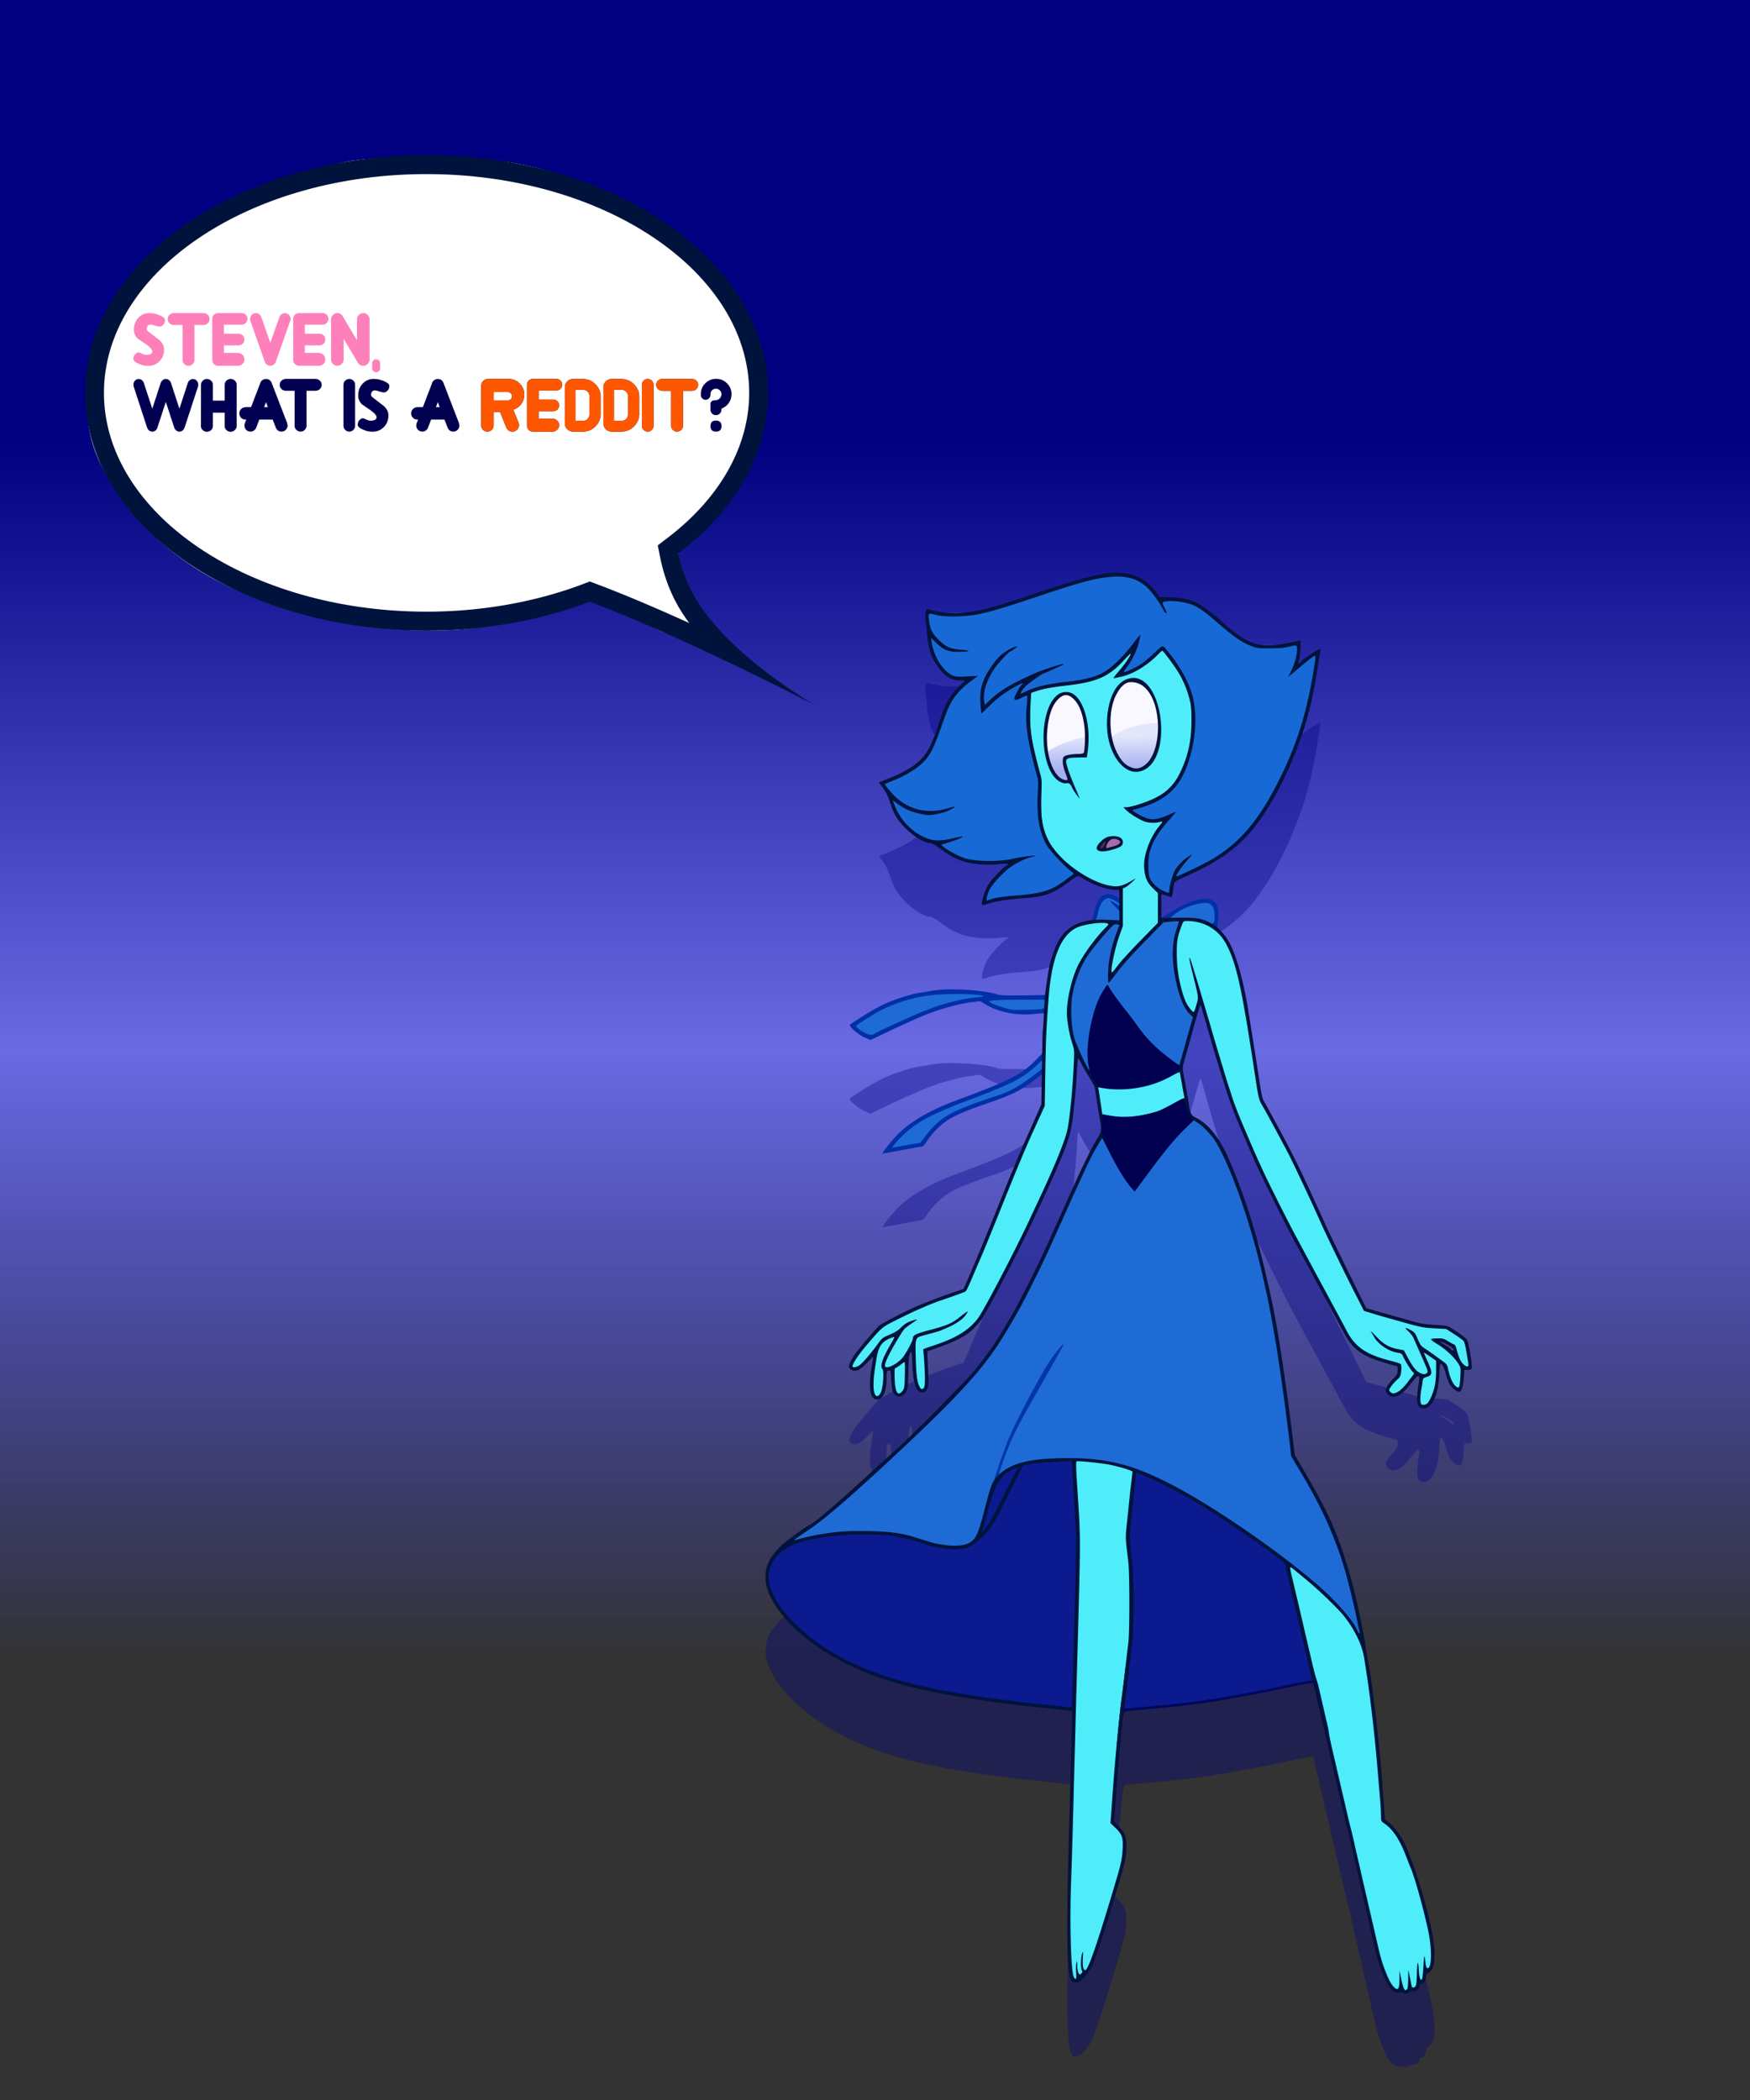 <svg xmlns="http://www.w3.org/2000/svg" xmlns:xlink="http://www.w3.org/1999/xlink" xml:space="preserve" width="2000" height="2400"><rect width="100%" height="100%" fill="#333333" stroke="none"/><defs><linearGradient id="b"><stop offset="0" stop-color="navy"/><stop offset=".5" stop-color="#6a6ae3"/><stop offset="1" stop-color="#4848ff" stop-opacity="0"/></linearGradient><linearGradient id="a"><stop offset="0" stop-color="#e3e7fb"/><stop offset="1" stop-color="#a4aff2"/></linearGradient><linearGradient xlink:href="#a" id="d" x1="476.055" x2="476.76" y1="231.682" y2="270.584" gradientUnits="userSpaceOnUse"/><linearGradient xlink:href="#b" id="c" x1="700" x2="700" y1="500" y2="1900" gradientTransform="scale(1.429 1)" gradientUnits="userSpaceOnUse"/></defs><path fill="url(#c)" fill-rule="evenodd" d="M0 0h2000v2400H0z"/><path fill="navy" fill-opacity=".359" d="M1276.543 738.79c-16.979 0-38.445 5.363-88.728 22.17-28.497 9.523-42.985 14.122-54.54 17.31-10.793 2.98-20.662 4.94-29.9 5.89-2.408.087-5.235.16-8.703.247-4.755.12-8.534.17-11.617.153a100.4 100.4 0 0 1-22.953-4.334c-2.381-.742-3.331 8.114-1.777 16.564.657 3.575 1.136 8.02 1.064 9.875-.209 5.378 2.833 21.122 5.14 26.604 5.087 12.082 14.495 23.199 22.56 26.656 2.57 1.102 6.712 1.865 10.113 1.865h5.76l-8.116 8.25c-9.805 9.966-14.312 18.157-21.047 38.25-2.153 6.423-3.701 10.869-4.592 13.346-1.924 4.918-3.672 9.43-5.05 12.596-7.999 18.15-21.037 28.738-49.043 39.86l-10.662 4.235 4.75 6.483c3.415 4.66 5.654 9.284 7.972 16.465 4.143 12.832 7.827 19.167 16.387 28.18 9.666 10.174 23.113 18.335 30.213 18.335 1.235 0 6.227 2.97 11.094 6.598 15.483 11.543 25.936 15.732 43.533 17.449 8.004.782 14.627.809 22.351.092 11.274-1.045 13.49-.8 10.016 1.104-4.048 2.218-17.756 16.43-20.984 21.757-5.434 8.966-9.588 24-6.633 24 .48 0 2.618-.612 4.75-1.359 4.08-1.431 10.056-2.782 16.896-3.918.524-.082 1.174-.154 1.744-.24 6.825-1.073 14.36-1.964 21.889-2.44 25.422-1.609 34.76-4.97 54.32-19.552 8.046-5.998 9.184-6.559 11-5.41 6.557 4.146 14.852 8.426 20.526 10.59 7.852 2.993 19.848 5.443 22.83 4.663 1.817-.474 2.112-.531 2.16 9.93l-4.658-2.594c-3.276-1.634-5.854-2.472-8.244-2.433s-4.58.933-7.041 2.685c-3.824 2.723-6.569 8.107-8.522 16.705-.766 3.375-2.253 8.7-2.724 10.34-23.298 2.63-36.569 14.25-44.266 37.533-4.16 12.585-4.332 13.292-6.426 26.5-1.55 9.775-2.397 15.364-2.998 21.495-2.778.08-13.154.382-25.031.51-17.411.186-26.608-.097-28.998-.891-12.352-4.107-38.515-6.467-58.422-5.92-6.635.183-12.576.69-17.078 1.56-2.75.532-8.375 1.494-12.5 2.139s-8.85 1.556-10.5 2.027c-23.488 6.703-34.94 11.779-55.08 24.409-7.657 4.8-14.516 9.302-15.24 10.003-1.952 1.887 9.197 11.653 17.173 15.043l6.182 2.625 15.982-7.646c13.617-6.516 24.787-11.64 38.983-17.89 19.323-8.509 43.468-15.54 61.029-17.77l9.03-1.145 6.97 4.078c15.277 8.942 35.531 12.775 55.693 10.537 5.211-.578 9.679-.926 10.47-.824-.072 1.45-.146 2.986-.223 4.617-.38 7.951-.859 14.73-1.067 15.067-.156.252-.45 11.195-.732 26.445l-6.985 7.172c-16.558 17.001-28.668 23.148-92.304 46.85-31.593 11.766-54.677 25.826-69.395 42.265-6.827 7.626-14.22 17.243-13.674 17.79.205.204 5.056-.51 10.78-1.589l21.261-4.011c5.97-1.127 11.693-2.05 12.719-2.05 1.18 0 3.208-2.111 5.522-5.75 2.01-3.161 5.736-8 8.277-10.75 13.91-15.052 23.333-19.998 66.629-34.976 23.996-8.302 34.004-13.527 50.5-26.363l6.289-4.893-.512 34.336-5.07 11.5a2770 2770 0 0 1-7.328 16.5c-6.028 13.344-14.056 31.857-17.13 39.5-1.88 4.675-4.026 9.85-4.77 11.5-.746 1.65-5.398 13.125-10.339 25.5-16.555 41.463-33.427 82.124-42.33 102.024l-2.023 4.525-12.697 4.28c-11.686 3.936-30.207 11.004-41.172 15.714-13.041 5.6-40.575 19.887-42.871 22.244-5.05 5.185-21.701 24.746-25.975 30.516-4.373 5.902-8.093 13.045-8.133 15.617-.038 2.448 3.165 5.08 6.182 5.08 4.35 0 7.643-2.119 14.67-9.443 3.506-3.653 6.498-6.51 6.65-6.35.15.161-.15 2.768-.67 5.793-2.318 13.496-2.815 18.017-2.834 25.782-.022 9.048 1.58 14.398 4.83 16.138 7.942 4.25 14.15-5.93 14.15-23.207 0-8.123.1-8.5 2.366-8.933 2.343-.448 2.37-.348 2.875 10.134.3 6.274 1.15 12.116 2.086 14.342 3.116 7.421 11.373 6.925 15.266-.916 1.622-3.267 1.956-6.585 2.238-22.199.277-15.377.618-18.83 2.094-21.258 1.747-2.874 1.767-2.769 2.417 12.248 1 23.09 4.777 33.376 11.998 32.676 2.578-.251 3.502-1.04 5.036-4.307 1.688-3.593 1.806-5.476 1.16-18.5-.395-7.975-.79-16.69-.877-19.365l-.158-4.865 12-4.223c27.849-9.802 37.895-16.284 49.662-32.047 6.868-9.2 41.06-74.607 58.55-112 18.237-38.988 21.982-47.158 27.97-61 13.416-31.018 16.48-41.483 18.884-64.5 2.801-26.83 3.254-32.135 3.98-46.75.39-7.837 1.006-14.25 1.368-14.25.36 0 2.094 2.812 3.851 6.25s4.217 7.904 5.465 9.926c8.111 13.138 9.517 15.847 10.063 19.381l2.683 17.443c1.142 7.425 2.488 15.75 2.99 18.5 1.751 9.585 1.308 13.03-2.427 18.87-7.068 11.05-17.386 32.166-35.002 71.63-5.28 11.825-10.436 23.3-11.461 25.5s-5.817 12.775-10.649 23.5c-10.995 24.403-30.492 63.406-40.242 80.5-16.812 29.477-26.815 44.331-43.777 65q-.535.652-1.215 1.442c-29.795 35.09-118.255 117.49-166.865 157.95-4.91 3.923-18.538 16.538-19.996 17.124-2.275.914-11.938 7.604-23.963 16.588-9.608 7.178-16.497 14.575-20.938 22.265-.072.112-.228.292-.293.397a33 33 0 0 0-.892 1.535c-7.134 13.778-6.144 28.562 2.803 44.95 14.579 26.701 45.68 53.466 84.95 73.105 49.87 24.94 113.274 38.897 232.356 51.152 10.37 1.066 20.427 2.235 22.35 2.596l3.496.656-.48 20.12c-.263 11.065-1.545 56.795-2.85 101.62-1.304 44.825-2.356 99.05-2.336 120.5.056 60.992 2.208 72.171 12.916 67.09 4.322-2.05 11.452-10.489 15.285-18.09 2.174-4.309 7.022-18.102 12.83-36.5 3.406-10.79 4.582-14.6 9.332-30.25a67073 67073 0 0 1 7.014-23.09c8.387-27.597 10.003-35.1 10.045-46.66.044-11.878-1.065-14.973-8.035-22.425l-5.975-6.387 1.535-21.344c2.695-37.502 6.308-78.573 8.469-97.11 1.356-8.086 2.47-7.391 4.85-7.759 1.738-.269 9.01-.948 16.16-1.512 27.128-2.14 62.29-6.162 84-9.607 16.112-2.556 54.545-9.572 65.5-11.957 27.54-5.994 45.308-9.355 46.949-8.889a232 232 0 0 1 3.05 11.99 1541 1541 0 0 0 3.546 15.5c1.035 4.4 3.032 12.95 4.437 19a53670 53670 0 0 1 8.53 36.75c1.917 8.284 3.226 13.862 7.906 33.75l4.59 19.5c1.423 6.05 3.297 14.15 4.162 18s2.17 9.025 2.904 11.5c.733 2.475 2.033 7.875 2.889 12a710 710 0 0 0 3.44 15.5c2.9 12.297 10.155 44.005 12.243 53.5a1227 1227 0 0 0 3.89 17 1116 1116 0 0 1 3.981 17.5c1.076 4.95 2.379 10.575 2.893 12.5s1.916 8 3.117 13.5c2.542 11.642 9.84 30.73 14.607 38.201 3.661 5.74 8.287 8.752 12.293 8.006 1.436-.268 3.512-.118 4.612.332 2.98 1.221 3.82 1.125 6.49-.746 1.37-.959 3.83-1.587 5.62-1.433 3.402.293 6.39-2.55 6.39-6.082 0-.978.624-1.778 1.388-1.778 3.101 0 5.854-3.545 5.963-7.675.09-3.41.525-4.217 2.717-5.045 1.612-.608 3.436-2.69 4.77-5.448 3.42-7.065 3.063-23.7-.93-43.218-6.505-31.801-19.624-74.509-29.74-96.815-4.532-9.99-12.565-21.274-18.452-25.924l-5.216-4.12-1.157-16.128c-2.294-32.014-4.355-57.29-5.355-65.627-.56-4.675-1.692-15.025-2.512-23-3.264-31.73-7.955-65.45-11.55-83-.507-2.475-1.14-6.3-1.41-8.5-1.178-9.638-6.33-35.927-10.942-55.845-6.914-29.85-16.19-59.108-26.363-83.155-6.753-15.964-19.807-40.67-35.108-66.453l-8.576-14.45-1.697-14.05c-5.964-49.32-13.663-103.16-19.31-135.047-5.49-30.99-16.38-78.192-23.878-103.5a11697 11697 0 0 1-4.138-14c-8.684-29.483-25.733-73.465-33.243-85.763-1.59-2.606-3.169-5.412-3.506-6.237-.338-.825-3.252-4.98-6.478-9.232-6.012-7.925-13.273-14.14-21.348-18.28-4.879-2.5-6.012-4.718-7.402-14.488-.705-4.958-3.77-22.177-6.096-34.246-1.317-6.835-1.317-8.362-.018-13 .81-2.89 4.228-15.154 7.594-27.254 11.3-40.62 11.418-40.993 12.328-38.5.3.825 3.298 11.175 6.662 23 6.917 24.311 9.996 34.631 17.15 57.5 11.555 36.93 11.505 36.803 36.47 94.5 7.016 16.22 35.627 73.826 48.425 97.5 5.054 9.35 13.928 25.775 19.72 36.5a57227 57227 0 0 0 20.003 37c5.209 9.625 11.496 21.325 13.967 26 11.623 21.982 21.965 29.024 56.517 38.48l5.75 1.575v4.522c0 4.09-.475 4.992-5.008 9.525-2.755 2.755-5.923 6.8-7.039 8.988-1.759 3.448-1.858 4.337-.742 6.664 1.666 3.475 5.472 5.432 9.442 4.858 5.195-.751 10.931-5.362 18.34-14.74 9.347-11.835 10.902-11.719 8.976.667-2.88 18.526-2.112 25.328 3.043 26.965 10.851 3.444 19.687-13.3 20.715-39.254.244-6.187.786-11.25 1.203-11.25 1.943 0 4.258 4.342 6.135 11.508 1.129 4.31 3.185 9.77 4.568 12.13 2.552 4.353 7.722 8.362 10.787 8.362 2.574 0 4.528-5.966 5.24-15.994l.64-9.006h3.882c2.622 0 4.078-.514 4.49-1.587.986-2.57-3.21-28.581-5.25-32.547-1.138-2.213-9.712-8.536-20.433-15.069-1.744-1.062-6.788-1.755-16.5-2.262-10.237-.534-16.269-1.394-22.489-3.209a1301 1301 0 0 0-15-4.273 5755 5755 0 0 1-23.68-6.646l-17.181-4.852-20.492-41.53c-11.27-22.84-22.825-46.7-25.678-53.025a4001 4001 0 0 0-7.479-16.5l-11-24c-11.102-24.227-22.592-47.225-34.97-70-5.381-9.9-10.758-19.8-11.951-22a407 407 0 0 0-4.78-8.5c-2.599-4.478-3.115-6.822-6.818-31-2.113-13.797-4.808-30.92-7.873-50-1.104-6.875-2.718-17-3.588-22.5-5.234-33.116-13.258-62.47-21.277-77.832-3.63-6.956-8.816-13.455-14.313-18.154.9-10.476 4.663-23.305-4.89-30.65-2.326-1.655-5.973-2.416-10.272-2.274-17.856.585-43.688 18.814-48.758 21.826v-27.22l4.535 1.365c2.494.75 5.02 1.663 5.614 2.03 1.68 1.038 2.682-1.47 3.42-8.56.374-3.592 1.053-7.252 1.511-8.132.458-.882 5.688-3.754 11.625-6.381 51.072-22.606 74.55-43.21 100.832-88.496 13.17-22.693 25.722-51.128 34.66-78.522 7.038-21.567 12.636-46.372 16.815-74.5 1.022-6.875 2.168-13.962 2.547-15.75.38-1.787.384-3.25.01-3.25-2.438 0-20.734 12.477-23.16 15.795-1.767 2.416-2.82.841-1.31-1.959.692-1.285 1.458-7.098 1.702-12.918l.444-10.58-8.872 1.867c-7.55 1.589-14.072 2.706-19.908 3.274-1.065.051-2.135.093-3.197.127-4.15.132-8.355.098-11.654-.037-9.624-1.045-17.826-4.638-27.205-11.176-3.388-2.287-7.898-6.04-11.989-9.272-4.284-3.6-8.16-6.925-8.418-7.252-2.01-2.55-20.386-16.543-25.355-19.308-9.061-5.041-20.221-7.56-33.494-7.56h-11.016l-2.252-3.25c-11.723-16.917-26.478-24.75-46.615-24.75zm-93.976 135.783c0 .002-.01.005-.012.008-2.011 1.025-3.244.56-4.137 2.29l.053-.975a66 66 0 0 1 1.479-.543zm7.484 116.162v.057c-.117 10.068-.187 17.784.133 24.334-.012-.248-.048-.365-.06-.62-.578-7.04-.584-14.861-.077-23.716v-.055zm46.613.483c.334.205.337.383.338.385 0 0-.283-.33-.338-.385m-8.453 6.453.158.422c-.022-.045-.094-.076-.158-.422m-207.949 1.047.01.008c0 .002 0 .004-.01.006zm333.084 138.369a9 9 0 0 0-.434.236 2.3 2.3 0 0 1 .434-.236m-156.08 293.97c-4.224 9.64-4.821 13.258-10.22 24.733a7886 7886 0 0 0-10.3 22c-7.792 16.731-16.326 31.097-27.427 52.463 18.257-35.711 33.876-67.206 47.947-99.195m-138.354 145.647c-.245.102-.553.239-.798.34.105-.047.582-.25.658-.285.025-.011.114-.043.14-.055m593.842 26.324h.018l.012.01c-.01 0-.02 0-.029-.01zm-6.156 14.465c.67 0 2.89.912 6.424 2.875 6.44 3.578 8.2 5.004 8.234 6.672.027 1.314-1.62.808-3.258-1.002-.872-.963-3.858-3.1-6.636-4.75-4.123-2.448-5.572-3.79-4.764-3.795m20.555 52.178c-.336.347-.742.417-1.243.258a5 5 0 0 0 1.243-.258m-192.356 205.684h.053a5 5 0 0 0-.297.157.3.3 0 0 1 .244-.157m77.809 67.949c.398 1.754 1.208 5.723 1.32 6.014.218.566.188 1.058-.033 1.304.083-.467-1.108-5.799-1.285-7.318zm-145.512 78.861c-7.322 1.29-14.508 2.76-19.24 3.512-3.96.628-10.595 1.1-15.319 1.752a1246 1246 0 0 0 34.559-5.264"/><path fill="#4eedf9" d="M1033.662 1555.585c-.158.025-.24.06-.317.09-.156.062-.281.13-.43.213q-.442.25-1.1.691c-.88.59-2.052 1.427-3.352 2.404-1.338 1.006-2.402 1.762-3.243 2.31a22 22 0 0 1-1.617.97 7 7 0 0 1-.514.252c-.115.048-.25.021.055.021-.472 0-.895.314-1.086.576s-.274.504-.35.766c-.15.524-.232 1.153-.302 2.004-.238 2.9-.073 10.037.31 14.678.308 3.72.819 6.666 1.56 8.834.743 2.168 1.728 3.742 3.37 4.134 1.139.272 2.276-.18 3.318-.963.992-.745 2.235-2.186 3-3.375.779-1.208 1.28-2.538 1.575-4.923.293-2.385.437-5.913.6-11.909.048-1.786.07-4.985.072-7.918 0-2.932-.016-5.483-.077-6.328a22 22 0 0 0-.107-1.199 4 4 0 0 0-.07-.398c-.033-.133.028-.265-.332-.625v-.002c-.433-.433-.805-.328-.963-.303m-11.497-29.469c-.812-.18-1.024-.04-1.35.026a10 10 0 0 0-.991.26c-.7.214-1.514.51-2.383.855-1.737.69-3.651 1.558-5.064 2.375-3.698 2.137-6.508 4.838-8.514 8.73s-3.28 8.874-4.451 15.903c-2.356 14.134-3.01 20.096-3.028 27.79-.011 5.138.069 6.416.51 8.397.28 1.253.542 2.374.944 3.31a8.2 8.2 0 0 0 1.275 2.04c.5.598.88 1.14 1.975 1.545 1.67.617 3.284-.158 4.392-1.13 1.108-.97 2.026-2.294 2.842-3.925 2.294-4.583 3.29-12.895 3.123-21.582-.038-1.963-.064-3.07-.16-3.955-.097-.885-.38-1.7-.668-2.23-.724-1.332-1.007-1.924-1.076-2.182-.07-.259-.072-.548-.01-1.678.217-3.99 3.004-10.943 9.586-22.375 1.86-3.23 3.099-5.465 3.853-6.992.377-.764.635-1.324.813-1.908.088-.293.19-.567.16-1.135a2.25 2.25 0 0 0-.364-1.149c-.295-.462-.903-.876-1.414-.99m306.864-788.086a6.15 6.15 0 0 0-4.742 1.635l-6.533 6.111c-8.493 7.944-17.188 13.955-25.19 17.604-1.448.66-3.703 1.285-5.672 1.988 2.11-2.685 3.804-4.956 5.074-6.775 1.278-1.83 2.019-2.682 2.823-4.768.2-.52.62-.995.47-2.998-.075-1-.486-2.776-2.033-4.178s-1.792-1.437-2.916-1.34c-2.247.19-.534 2.07-1.027 2.39s-2.728.644-3.053.921c-1.3 1.11-2.756 1.975-4.702 4.158-5.254 5.895-12.975 15.61-19.695 18.998-8.575 4.324-17.636 5.547-42.094 9.07-13.173 1.897-24.615 4.086-30.144 5.692-2.19.637-4.757 2.67-7.041 3.834s-3.563.408-4.482 3.125c-1.838 5.433-1.057 9.674-1.057 21.93 0 21.12 1.809 33.67 8.32 57.918l4.178 16.693.54 16.545c-.266 22.816-.303 33.617 3.937 45.918 4.106 11.912 10.839 20.422 21.962 31.004 15.6 14.841 31.114 23.315 48.759 30.207 4.775 1.865 11.23 2.005 15.416 1.65l1.586 21.805c.792 10.895-4.621 17.39-4.932 20.621s-.75 4.34-2.174 8.25c-3.693 10.143-7.965 26.852-9.256 36.48-.254 1.894-.41 3.6-.447 5.067-.02.734-.028 1.365.076 2.236.052.436.077.898.453 1.866.189.483.442 1.14 1.256 2.025.814.886 2.625 2.02 4.592 2.02 3.656 0 3.463-1.01 3.904-1.338.44-.33.696-.57.955-.817a27 27 0 0 0 1.528-1.603 87 87 0 0 0 3.65-4.422c4.537-5.843 25.7-28.763 37.674-40.569l8.6-8.476c1.172-1.156-1.356-2.983-1.356-4.63l.562-15.558-.758-18.22c0-1.604 2.756-1.484 1.635-2.633l-5.638-5.776c-2.6-2.663-6.09-7.752-6.414-8.486-1.765-3.99-2.76-17.677-.91-25.434 1.675-7.024 9.636-24.076 12.623-27.904a497 497 0 0 0 3.947-5.1c1.045-1.4 1.523-5.315.24-7.277s-2.415-2.24-3.127-2.53c-1.423-.58-2.171-.612-3.135-.726-1.927-.227-4.274-.298-7.386-.298-8.378 0-7.056.343-12.67-2.6-2.461-1.29-5.505-3.247-8.305-5.123 14.702-3.62 31.323-11.04 40.793-19.176 12.313-10.577 22.023-31.209 26.69-53.174 1.89-8.885 2.38-15.043 2.453-30.25.078-16.593-.316-20.797-2.471-28.24-4.61-15.92-13.097-31.046-28.81-52.037l-.003-.002-2.14-2.86a6.15 6.15 0 0 0-4.383-2.443m-34.566 42.723c4.01.02 8.229 1.937 12.539 6.41s8.436 11.443 11.523 20.42c.975 2.837 2.239 12.324 2.535 21.404s-.298 18.694-1.146 22.006c-3.742 14.606-11.746 23.158-18.711 24.977-3.483.91-6.87.53-10.748-1.803-3.88-2.334-8.18-6.859-12.1-14.316-9.198-17.505-8.961-48.485-1.832-63.504 5.23-11.018 11.757-15.626 17.94-15.594m-76.854 16.207c3.033-.197 4.399.116 5.744.875 1.346.76 3.055 2.39 5.373 5.805 6.714 9.888 9.89 24.033 9.166 45.648-.2 5.997-.787 9.583-.92 11.006-.994.092-2.551.15-5.148.154-5.555.01-8.73-.116-12.238 1.008-1.755.562-3.93 1.876-5.15 3.897-1.218 2.021-1.31 3.913-1.31 5.267 0 2.094.404 3.55.944 5.578.54 2.03 1.29 4.403 2.23 7.131.579 1.678 1.667 4.22 2.385 6.143-.883-.146-1.662-.285-2.77-.463-1.254-.203-7.665-4.873-10.486-10.633-4.863-9.932-7.34-24.758-6.902-39.025.438-14.268 3.887-28.026 8.986-35.725 3.827-5.777 4.723-6.317 10.096-6.666m19.055 110.05c.334.204.337.383.338.384 0 0-.283-.329-.338-.385m-8.453 6.453.158.422c-.022-.045-.094-.076-.158-.422m44.293 48.27c2.98 0 4.303.355 4.693.433-.025.13-.07.023-.07.455 0 .085-.003.038-.004.111-.215.13-.24.168-.612.358-1.153.588-5.947 2.312-8.865 3-2.76.65-4.663.795-6.37.89.15-.18.065-.145.237-.335 4.514-4.997 4.32-4.913 10.99-4.913"/><path fill="url(#d)" d="M460.27 231.199a3 3 0 0 0-.81.211c-.188.072-2.765.84-5.004 1.42-8.14 2.11-21.089 6.887-27.39 10.139-2.328 1.2-4.042 2.033-5.372 2.794s-2.389 1.47-3.07 2.66c-.682 1.191-.667 2.557-.438 3.839.23 1.281.655 2.7 1.155 4.668 3.125 12.319 8.4 21.388 15.5 25.142 1.679.888 3.045 1.448 4.455 1.525.704.04 1.523-.048 2.267-.615s1.108-1.57 1.108-2.351c0-.667-.107-.89-.229-1.383a39 39 0 0 0-.49-1.764 105 105 0 0 0-1.563-4.748c-1.19-3.363-2.016-6.9-2.377-9.81s-.02-5.337.15-5.655c.363-.676 1.036-1.27 2.973-1.863 1.938-.593 4.992-1.047 9.387-1.375 2.292-.171 4.458-.413 6.149-.676a27 27 0 0 0 2.166-.412c.298-.073.563-.147.832-.246s.519-.11 1.025-.617c.53-.53.62-.897.772-1.305.15-.408.273-.846.39-1.344.235-.995.443-2.218.627-3.6a79 79 0 0 0 .658-9.22c.012-1.2.004-2.054-.101-2.814-.053-.38-.121-.748-.326-1.184s-.66-1-1.303-1.254a2.4 2.4 0 0 0-1.14-.162m84.14-17.355-3.36.295c-18.676 1.641-32.202 5.426-44.886 12.683l-5.137 2.94a3.035 3.035 0 0 0-1.459 3.28l.639 2.932c1.812 8.32 6.012 17.844 10.808 24.42 3.107 4.26 7.881 7.91 12.746 9.698 7.384 2.712 15.268-.035 21.342-6.791 8.093-9.001 12.608-24.933 12.608-41.729v-4.705a3.035 3.035 0 0 0-3.301-3.023" transform="translate(778.452 609.507)"/><path fill="#f9f7ff" d="M1292.859 777.517c-1.907.084-3.837.54-5.766 1.393-11.952 5.287-20.038 27.076-18.422 49.636.359 5.005.92 10.106 1.25 11.336.592 2.215.627 2.22 3.237.38 1.45-1.023 5.033-3.069 7.964-4.546 8.93-4.5 21.079-7.666 35-9.123l7.766-.537-.402-5.33c-1.995-26.427-17.278-43.8-30.627-43.209m-75.821 13.654c-8.11-.172-16.856 12.753-20.153 31.002-1.596 8.834-1.194 36.567.53 36.567.18 0 2.435-1.335 5.01-2.967 5.19-3.292 15.773-7.534 27.775-11.133l10.7-2.803-.175-13.58c-.963-19.26-10.648-31.164-20.27-36.187a7.7 7.7 0 0 0-3.417-.899"/><path fill="#1769d6" d="M1277.725 655.458c-9.933-.11-21.441 1.677-35.696 5.234-11.931 2.978-24.026 6.76-72.535 22.66-14.222 4.663-32.96 10.324-41.252 12.477-14.8 3.843-15.412 3.916-33.57 4.371-14.583.366-19.99.106-24.284-.902-1.897-.445-3.39-.802-4.931-.938-1.542-.136-3.747-.05-5.46 1.635-1.712 1.685-1.852 3.642-1.88 5.21-.03 1.566.14 3.2.357 5.292.687 6.65 3.023 12.384 7.248 17.863-.233.001-.401-.055-.676-.013-1.363.21-2.774 1.422-3.253 2.328-.96 1.812-.618 2.415-.614 3.09.01 1.881.452 3.39 1.032 5.435.58 2.046 1.356 4.383 2.228 6.76 1.745 4.753 3.717 9.47 5.647 12.506 4.377 6.89 9.24 12.07 14.783 15.316 2.182 1.28 4.343 2.35 7.222 2.701 2.88.353 6.32.236 12.836.045.71-.02 1.133-.008 1.813-.023-11.055 8.48-19.284 17.615-24.377 27.728-1.8 3.573-5.715 13.7-9.447 23.944-3.671 10.075-8.6 22.297-10.604 26.445-6.536 13.525-18.151 23.34-39.902 32.865a311 311 0 0 0-7.582 3.432c-1.022.482-1.882.9-2.557 1.246a23 23 0 0 0-.9.48c-.275.157-.333.043-1.155.823-1.205 1.145-1.426 2.71-1.375 3.57.052.861.25 1.38.438 1.85.376.937.829 1.655 1.373 2.463 1.088 1.614 2.567 3.434 4.305 5.39 2.126 2.394 4.582 4.827 7.064 7.108-.666.073-1.446.288-2.336 1.177-1.081 1.082-1.155 2.015-1.215 2.545s-.022.838.008 1.1c.06.524.152.852.25 1.203.198.701.457 1.412.785 2.244.658 1.665 1.59 3.747 2.686 5.977 3.088 6.28 6.506 10.8 13.13 17.486 8.164 8.24 15.728 13.644 24.395 16.211 4.688 1.388 9.635 1.86 14.995 1.682-.721 1.146-1.157 2.633-.924 3.613.298 1.255.806 1.848 1.246 2.375.88 1.053 1.816 1.77 2.967 2.596 2.302 1.651 5.41 3.461 8.908 5.29 6.996 3.66 15.164 7.28 21.047 8.465 11.45 2.31 36.607 1.75 50.115-.794-7.036 4.413-13.648 9.92-19.156 15.76-7.27 7.706-12.722 15.815-14.256 23.6l-.61 3.09a4.11 4.11 0 0 0 5.008 4.786l7.342-1.79c3.233-.79 15.894-2.607 26.777-3.695 22.844-2.283 34.02-4.724 43.51-9.94 3.517-1.934 8.868-5.386 13.5-8.548 2.316-1.58 4.427-3.073 6.02-4.273a36 36 0 0 0 2.013-1.606 9 9 0 0 0 .832-.802c.152-.169.32-.356.55-.72.228-.362.72-.84.67-2.425-.045-1.51-.437-1.772-.61-2.06-.173-.29-.296-.439-.405-.575a8 8 0 0 0-.58-.65 31 31 0 0 0-1.363-1.303 110 110 0 0 0-4.03-3.46c-8.87-7.293-22.798-23.949-25.866-30.247-6.585-13.515-7.348-18.257-7.645-45.623l-.266-24.5a4 4 0 0 0-.128-.98l-4.05-15.713c-7.39-28.673-8.436-35.927-8.32-57.918l.104-19.68a4.1 4.1 0 0 0-1.6-2.978c8.81-3.922 24.976-7.796 44.733-10.1 21.3-2.484 34.722-6.253 45.467-13.203 8.682-5.617 20.283-17.25 30.18-29.662-1.053 2.923-2.242 5.866-3.53 8.441-1.513 3.026-4.453 7.953-6.125 10.3-1.036 1.456-1.907 2.835-2.553 4.048-.323.606-.59 1.145-.822 1.828-.116.341-.24.701-.3 1.35-.057.648-.245 2.007 1.234 3.486 1.077 1.077 2.122 1.213 2.755 1.273a5.3 5.3 0 0 0 1.426-.05c.755-.115 1.35-.298 2.012-.522 1.323-.449 2.822-1.094 4.51-1.896a101 101 0 0 0 10.959-6.114c3.622-2.343 9.947-7.54 14.998-12.17 2.574-2.358 4.937-4.33 6.7-5.634.606-.448.999-.687 1.423-.957.658.566 1.53 1.412 2.582 2.6 2.29 2.587 5.182 6.376 8.144 10.661 5.925 8.572 12.204 19.26 15.34 26.727 5.567 13.257 6.686 18.832 7.233 36.04.593 18.673-1.463 33.202-7.026 49.825-5.213 15.58-9.067 22.234-17.99 31.25-9.33 9.426-15.571 13.077-31.367 18.262l-11.8 3.873a4.11 4.11 0 0 0-.794 7.451l4.395 2.574c7.078 4.146 12.61 6.635 18.63 7.024 5.123.33 10.378-1.128 16.559-3.454-.17.204-.257.33-.43.536-10.23 12.217-16.315 21.63-19.89 31.177-2.01 5.368-2.474 9.304-2.49 21.006-.008 6.8-.065 10.237.425 13.164s1.814 5.03 3.326 7.196c2.16 3.093 5.522 6.033 9.028 8.6 1.753 1.282 3.525 2.43 5.217 3.337 1.69.908 3.165 1.642 5.158 1.87.718.081 1.73.227 3.113-.262 1.382-.49 2.578-1.764 3.12-2.8 1.08-2.07 1.23-3.806 1.802-7.048.605-3.435 1.386-6.479 2.314-9.293.13.12.216.28.362.38.928.65 1.92.81 2.613.81 1.598 0 1.33-.205 1.557-.284a11 11 0 0 0 .62-.238c.42-.173.919-.394 1.528-.67a264 264 0 0 0 4.855-2.283 1018 1018 0 0 0 15.057-7.412c24.313-12.193 37.44-21.393 51.969-36.504 15.81-16.447 28.47-35.298 42.176-62.639 16.43-32.777 25.334-56.9 33.312-90.305 1.834-7.676 4.094-18.91 5.914-28.875.91-4.982 1.708-9.64 2.283-13.377s.954-6.232.954-8.195c0-.56.008-1.118-.055-1.8-.063-.684-.07-1.57-.945-2.848-.876-1.277-3.16-2.164-4.48-2.018-1.323.147-2.048.573-2.811 1.008-3.053 1.74-6.91 5.118-15.247 12.078-.476.398-.774.632-1.24 1.02 1.09-3.174 2.04-6.385 2.737-9.377.735-3.162 1.225-6.065 1.365-8.579.07-1.256.063-2.41-.12-3.58-.182-1.168-.423-2.487-1.78-3.845-1.05-1.05-1.753-1.1-2.243-1.213a6 6 0 0 0-1.185-.154c-.687-.034-1.318.003-2.02.066-1.403.127-3.037.393-4.764.777-3.553.792-11.52 1.504-19.056 1.744s-15.248-.072-17.4-.533c-10.64-2.282-22.991-9.923-44.68-28.638-20.824-17.97-31.892-23.3-50.49-24.186-2.857-.136-5.587-.157-7.788-.076-1.1.04-2.06.104-2.914.21-.427.054-.825.114-1.267.22-.443.105-.872.108-1.856.79-.442.307-.905.801-1.324 1.368-6.846-10.527-15.75-20.512-23.307-24.625-7.473-4.068-15.86-6.152-25.79-6.262M1176.19 776.62c-2.417 1.833-4.5 3.646-6.322 5.461-.027-.416-.02-.89-.537-1.7-.092-.144-.318-.248-.45-.386.944-.465 1.634-.845 2.637-1.332 1.416-.686 3.148-1.35 4.672-2.043m-11.412 17.61c.119.19 1.19.63.57.37-.328.14-.6.235-.922.368.087-.218.254-.508.352-.739"/><path fill="#572a47" d="M1263.055 960.58a1.9 1.9 0 0 0-.704.183c-.383.175-.693.41-1.043.707-.7.594-1.51 1.458-2.455 2.593-.913 1.097-1.575 1.99-2.02 2.768-.444.78-.81 1.48-.53 2.416.088.288.294.645.564.877s.54.347.8.44c.54.192.75.155 1.137.158h.002a3.4 3.4 0 0 0 1.428-.315c.899-.449 1.512-1.194 2.078-2.066.71-1.094 1.338-2.507 1.77-3.768.215-.63.38-1.213.466-1.738a3.4 3.4 0 0 0 .055-.79c-.017-.286-.018-.714-.53-1.138a1.54 1.54 0 0 0-1.02-.328"/><path fill="#a86aa9" d="M1273.162 957.52c-.8-.013-1.582.074-2.274.272-2.796.802-4.97 3.016-6.642 6.432-.57 1.16-.933 2.238-1.055 3.207-.06.484-.067.943.049 1.414.116.47.405 1.002.928 1.306.53.31.887.268 1.263.245a3.7 3.7 0 0 0 1.13-.25 65 65 0 0 1 2.284-.702 156 156 0 0 1 3.54-.98c3.754-.983 6.18-2.035 7.706-3.633.476-.5.85-1.019 1.05-1.635a2.83 2.83 0 0 0-.083-1.914c-.21-.503-.492-.812-.824-1.152a5.8 5.8 0 0 0-1.121-.91c-.926-.563-2.307-1.08-3.563-1.39a10.5 10.5 0 0 0-2.388-.31"/><path fill="#1f6bd6" d="M1190.334 1210.75c-.575 0-.692.123-.811.18a2 2 0 0 0-.23.126c-.104.064-.16.108-.22.152a8 8 0 0 0-.35.283q-.383.325-.962.85c-.77.698-1.788 1.647-2.882 2.691-16.233 15.49-28.173 21.697-77.73 40.377-15.145 5.71-32.137 12.79-41.694 17.381-11.107 5.336-20.217 11.055-28.15 17.695-3.422 2.867-8.027 7.33-11.831 11.29-1.901 1.98-3.595 3.826-4.842 5.3a29 29 0 0 0-1.523 1.93c-.195.277-.36.53-.508.808-.147.28-.353.495-.353 1.26 0 .515.52 1.47 1.047 1.754s.82.257 1.068.264c.494.013.897-.048 1.582-.15 1.369-.207 3.717-.638 7.959-1.432 3.502-.656 9.87-1.766 14.1-2.457 3.54-.58 5.477-.905 6.777-1.237.65-.165 1.164-.333 1.656-.61a4 4 0 0 0 1.15-1.02c8.34-11.089 17.79-21.236 23.524-25.457 10.876-8.008 24.31-13.916 57.44-25.112 7.31-2.47 15.114-5.308 17.794-6.515 8.903-4.01 16.848-9.065 31.145-19.768l8.185-6.127a1.89 1.89 0 0 0 .756-1.51v-4.53c0-1.27-.023-2.424-.064-3.29-.02-.433-.043-.788-.076-1.092a4 4 0 0 0-.077-.476c-.022-.098-.038-.202-.144-.434-.053-.116-.12-.27-.334-.506a1.9 1.9 0 0 0-.902-.553 4 4 0 0 0-.5-.066m-97.207-76.234c-9.628-.003-19.21.135-22.961.47-26.436 2.365-51.727 10.326-72.592 22.885-3.234 1.946-7.566 4.655-11.354 7.076s-6.916 4.463-8.13 5.383h-.001l-1.015.772a1.925 1.925 0 0 0-.174 2.918l1.805 1.744c3.606 3.484 9.398 6.946 13.804 8.132.538.145 1.08.28 1.547.381.466.103.688.181 1.246.205 2.064.09 3.92-.887 6.336-2.334 1.05-.628 4.267-2.243 8.506-4.263 4.24-2.02 9.584-4.5 15.227-7.069 11.284-5.137 23.773-10.642 30.966-13.56 18.83-7.638 40.347-13.436 56.278-15.207 3.89-.433 6.644-.775 8.482-1.069.92-.146 1.599-.276 2.153-.425a4 4 0 0 0 .83-.3c.157-.078.342-.172.59-.41a2.06 2.06 0 0 0 .624-1.458c0-1.087-.68-1.567-1-1.778a3.3 3.3 0 0 0-.818-.384c-.515-.177-1.084-.304-1.807-.438-1.445-.267-3.462-.526-6.062-.785-3.475-.346-12.853-.483-22.48-.486m100.62 4.734-19.013.008c-12.755.005-23.274.17-30.895.47-3.81.15-6.89.332-9.21.553a39 39 0 0 0-2.954.374c-.825.144-1.373.156-2.455.761-.575.322-1.47 1.082-1.771 2.291-.301 1.21.12 2.264.46 2.81.68 1.094 1.19 1.294 1.725 1.637 1.07.688 2.373 1.3 4.237 2.106 5.517 2.388 16.67 5.903 21.818 6.773 1.68.285 3.728.265 6.856.274s6.969-.042 10.82-.137a421 421 0 0 0 10.863-.396c3.156-.164 5.313-.27 6.942-.606.732-.15 1.542-.334 2.449-.86.907-.528 1.765-1.488 2.213-2.437.895-1.898.895-3.547 1.06-6.232l.233-3.8a3.38 3.38 0 0 0-3.377-3.589m72.144-114.35c-.927.096-1.822.387-2.701.817-4.783 2.34-8.092 8.473-9.728 16.246-.223 1.057-.837 3.388-1.32 4.976-.502 1.646-.92 3.018-.995 3.276-.15.515.182 1.595.615 1.941.434.347.683.362.887.407.408.088.726.1 1.25.123 1.048.044 2.797.057 5.88.07 4.714.02 8.709.142 12.235.371 2.923.19 5.524.352 6.207.371l.84.023a1.755 1.755 0 0 0 1.803-1.753v-10.309a1.76 1.76 0 0 0-.354-1.057l-.68-.9c-.345-.458-.858-1.01-1.638-1.854-.691-.747-1.56-1.66-2.432-2.568.194.117.434.267.608.371.644.388 1.039.627 1.37.8l.003.001.584.3a1.755 1.755 0 0 0 2.555-1.636l-.053-1.2-.053-1.204a1.76 1.76 0 0 0-.7-1.328l-1.21-.909c-2.853-2.14-7.162-4.357-10.162-5.125-.947-.242-1.883-.345-2.81-.25zm112.969 3.93c-1.884-.16-3.888-.046-6.088.266-10.801 1.532-22.222 6.128-31.242 12.556l-4.596 3.276a3.624 3.624 0 0 0 1.979 6.572l14.142.49c15.16.526 20.953 1.614 26.852 4.684.99.516 1.949.984 2.744 1.348.397.181.75.334 1.086.466.336.133.106.311 1.594.4 1.832.11 3.205-1.073 3.795-1.874.59-.8.846-1.5 1.078-2.227.464-1.453.703-3.043.85-4.808.292-3.53.183-7.566-.737-10.983-.755-2.803-1.96-5.285-3.963-7.125s-4.666-2.8-7.494-3.04"/><path fill="#4eedf9" d="M1476.367 1790.763c-.44.01-.98.113-1.633.441-1.308.656-2.094 2.495-2.094 3.424 0 .926.072.837.13 1.168.06.331.139.73.239 1.22.2.977.487 2.31.852 3.965.73 3.313 1.773 7.915 3.04 13.43a7580 7580 0 0 0 9.55 40.89c7.172 30.372 14.933 62.678 17.465 72.216 2.588 9.751 7.422 30.484 10.675 45.82 3.28 15.458 10.45 47.394 15.954 71.068l27.902 120.002c17.19 73.935 22.362 92.554 30.014 104.233 1.316 2.01 2.417 3.51 3.824 4.7.703.596 1.516 1.178 2.76 1.444 1.246.266 2.967-.125 3.986-.955 1.29-1.05 1.756-2.163 2.05-3.318.15.38.266.833.438 1.18.44.886.885 1.76 2.12 2.576 1.237.814 3.83.748 5.032-.17 1.2-.92 1.56-1.84 1.909-2.739.313-.81.516-1.69.699-2.652.132.271.209.594.363.854.533.893 1.276 2.06 3.158 2.498 1.883.437 3.772-.77 4.5-1.696 1.457-1.85 1.673-3.524 2.04-5.902.2-1.293.214-3.19.31-4.826.876.372 1.092 4.408 1.89 4.19 2.296-.632 3.274-5.474 3.788-6.268 1.224-1.895 1.514-3.672 1.908-5.975.116-.679.102-1.482.19-2.207.104.045.1.106.218.148.935.338 2.16.193 2.865-.148a3.5 3.5 0 0 0 1.268-.994c.912-1.098.777-1.36.92-1.813s.267-.93.406-1.51c.279-1.158.608-2.706 1.027-4.74 2.622-12.71.766-26.35-7.363-58.289-6.36-24.984-13.243-46.242-20.228-62.718s-13.863-28.168-21.31-34.305c-1.962-1.618-3.087-2.48-3.737-3.33s-1.198-1.973-1.776-4.844c-1.156-5.74-2.01-17.614-3.892-42.52-2.95-39.006-9.28-95.34-14.092-125.304-5.497-34.229-13.331-50.032-37.146-74.944-7.95-8.315-18.95-18.682-28.456-27.127-4.752-4.222-9.122-7.957-12.576-10.724-1.727-1.384-3.22-2.524-4.466-3.39-1.247-.868-1.72-1.49-3.676-1.923-.263-.058-.605-.145-1.045-.136m-246.29-123.563a3.805 3.805 0 0 0-4.07 4.363l1.186 7.797c1.702 11.183 2.675 47.61 2.594 98.022s-1.116 115.277-3.09 185.094c-6.775 239.575-6.872 245.263-5.09 270.377.472 6.65.98 12.005 1.445 15.43.233 1.711.33 2.702.778 3.987.112.322.13.655.81 1.461.34.404.976 9.158 2.29 9.395 1.023.185 2.025-.22 2.75-.67.083.181.09.345.197.535.233.42.528.887 1.109 1.393.58.505 1.602-6.996 2.803-6.996 1.618 0 2.829-1.03 3.33-1.698.5-.666.672-1.168.822-1.632.13-.404.144-.798.217-1.184.524.278 1.13.514 1.885.514 1.446 0 2.35-.629 2.923-1.102.572-.473.93-.923 1.272-1.396.683-.946 1.26-2.018 1.918-3.387 1.314-2.738 2.865-6.625 4.775-11.897 3.822-10.544 9.035-26.57 15.942-48.898 11.18-36.148 17.098-56.406 18.802-69.889s-1.615-20.925-7.746-27.71l-6.076-6.723 2.11-27.946a2868 2868 0 0 1 13.224-133.394c6.74-54.912 8.05-90.217 4.918-133.266-2.312-31.77-2.22-38.559.969-69.388.985-9.528 1.746-18.32 2.18-24.86.216-3.27.35-5.968.39-7.97a34 34 0 0 0-.021-2.532 9 9 0 0 0-.118-1.094c-.072-.412.334-.834-1.16-2.328-1.156-1.156-2.09-1.49-3.293-2.002s-2.613-1.005-4.24-1.51c-3.254-1.014-7.356-2.06-11.86-3.058-9.006-1.996-19.556-3.784-27.736-4.447zm397.37-121.769a.7.7 0 0 0-.483.207l-.09.111s-.04.07-.054.1a.7.7 0 0 0-.047.15c-.015.08-.013.128-.012.166.003.077.012.115.02.152.016.074.035.13.056.198.044.134.105.301.188.513.165.425.413 1.024.736 1.784a388 388 0 0 0 2.764 6.296c3.668 8.198 4.652 11.28 4.543 13.612-.056 1.21-.272 1.85-.926 2.46-.654.612-1.873 1.196-3.924 1.887a37 37 0 0 0-1.802.66c-.527.207-.887.35-1.176.532-.623.395-1.147.974-1.47 2.021-.32 1.047-.571 2.62-.985 5.442a222 222 0 0 1-.99 6.04c-.303 1.67-.64 3.771-.758 4.737-.283 2.308-.42 7.52-.21 9.297.14 1.192.308 2.034.675 2.71.366.674.974 1.11 1.677 1.352 2.23.77 5.06-.109 6.81-1.98 1.483-1.585 3.092-4.6 4.604-8.205s2.89-7.777 3.727-11.569c.582-2.634 1.1-7.015 1.383-11.603.075-1.219.128-5.54.129-9.754v-7.65a.68.68 0 0 0-.295-.563l-3.72-2.55c-3.166-2.173-5.624-3.823-7.32-4.915a46 46 0 0 0-1.974-1.218 7 7 0 0 0-.586-.305 1.4 1.4 0 0 0-.264-.092.8.8 0 0 0-.226-.023"/><path fill="#4eedf9" d="M1357.05 1051.863c-2.408.19-4.857 1.23-6.322 3.138s-2.246 4.143-3.547 7.492c-2.484 6.397-3.594 15.986-3.724 26.61s.804 22.166 2.886 31.998c1.57 7.416 4.255 15.455 7.014 21.816 1.38 3.18 2.767 5.93 4.129 8.043.68 1.057 1.347 1.958 2.113 2.727.767.768 3.629 4.785 5.297 4.925 1.716.145.65-3.916 1.26-4.535s1.035-1.272 1.445-2.01c.82-1.474 1.514-3.285 2.04-5.312.93-3.59.755-8.07-.28-14.358 3.484 11.29 7.718 25.296 12.857 42.508 28.434 95.22 40.296 126.01 75.99 197.272 13.31 26.57 34.193 65.976 52.454 99.502 9.13 16.763 17.6 32.05 24.146 43.533 3.273 5.741 6.062 10.53 8.223 14.092 2.16 3.562 3.362 5.61 4.697 7.03 7.537 8.001 20.678 14.486 39.19 19.991 7.232 2.15 10.802 3.46 11.67 4.143.433.341.39.285.513.851.122.566.164 1.764.164 3.532 0 4.496-1.33 7.535-6.217 13.246-2.004 2.341-3.696 4.655-4.884 6.638-.595.992-1.066 1.886-1.4 2.797a6 6 0 0 0-.374 1.502c-.065.59-.116 1.42.502 2.42 1.214 1.964 2.772 3.14 5.348 3.14 1.24 0 1.927-.366 2.685-.74.759-.373 1.516-.84 2.327-1.398 1.62-1.114 3.44-2.583 5.318-4.254 3.756-3.34 7.693-7.415 10.23-10.978 2.043-2.869 3.576-4.62 3.653-7.422.076-2.803-1.423-4.617-3.313-7.37-2.047-2.98-5.218-7.89-6.935-10.732-2.343-3.876-6.44-6.992-10.797-7.949-4.925-1.082-10.168-3.98-14.86-7.87a64 64 0 0 0 7.147 4.372c4.96 2.585 9.762 4.334 13.99 4.371-.677-.006.532.246 1.945 1.893 1.414 1.646 3.166 4.28 4.997 7.671 3.06 5.67 7.032 10.67 10.84 14.057 1.906 1.693 3.74 3 5.687 3.762.973.38 2 .637 3.148.576 1.15-.06 2.452-.555 3.362-1.465 1.355-1.355 1.06-2.318 1.033-3.012-.028-.693-.144-1.322-.305-2.033-.32-1.422-.852-3.127-1.55-5.119-1.391-3.983-3.448-9.053-5.731-14.246s-4.787-10.492-7.076-14.895c-2.28-4.384-4.111-7.698-6.018-9.748.47.34 1.135.736 2.164 1.955 1.36 1.611 2.787 3.77 3.828 5.913 3.387 6.97 8.937 12.452 19.817 20.048 6.262 4.373 9.846 7.15 11.912 9.438s2.825 4.06 3.73 7.496c1.417 5.377 3.32 10.067 5.38 13.445 1.029 1.69 2.058 3.064 3.398 4.106.67.52 1.446.981 2.457 1.187s2.286.027 3.242-.564c1.574-.973 1.68-1.899 1.998-2.797s.544-1.883.736-3.002c.385-2.237.606-4.98.606-7.867 0-4.727-.175-8.055-1.893-11.385s-4.553-6.203-9.51-11.133c-5.87-5.837-13.668-12.92-17.783-16.097l-.13-.1.679-.008c5.96-.068 10.693 1.095 14.104 3.137s5.598 4.893 6.677 8.85c1.253 4.59 3.908 9.953 6.742 13.19l4.108 4.69c1.944 2.215 5.586.604 5.254-2.326l-1.254-10.998v-.002a67.4 67.4 0 0 0-1.81-9.498c-.786-2.943-1.567-5.348-2.776-7.207-6.07-9.334-20.367-15.328-36.322-16.7-5.172-.444-16.2-2.665-29.64-5.96-13.442-3.296-29.437-7.664-45.153-12.41 1.052.317.66.371.37.046s-.753-.922-1.306-1.72c-1.106-1.596-2.6-4.003-4.373-7.063-3.548-6.119-8.247-14.872-13.69-25.474-10.884-21.204-24.754-49.823-38.564-79.928-19.964-43.52-34.262-72.312-51.545-103.8l-12.707-23.155-7.68-47.875c-13.158-82.034-18.883-108.09-28.253-126.512-9.343-18.366-24.673-29.542-42.172-30.113-2.253-.074-4.002-.138-5.608-.01zm221.309 482.25c.138.107.26.224.4.33-.13-.118-.272-.21-.4-.33"/><path fill="#002fa8" d="M1266.363 1021.821c-2.39.04-4.58.932-7.04 2.684-3.824 2.723-6.57 8.107-8.523 16.705-.845 3.724-2.568 9.822-2.836 10.725-.21.713-1.37.946-2.812 1.4l2.342 1.31c2.673-.323 9.613-1.308 9.613-1.308l25.594 3.43-.99-19.6.408-8.73-7.512-4.184c-3.276-1.634-5.854-2.47-8.244-2.432m.435 4.66c3.41 0 13.49 5.773 13.532 7.75.037 1.74-.293 1.638-5.635-1.75-7.23-4.585-7.396-3.619-.56 3.278 5.863 5.916 6.222 6.548 6.222 11 0 4.294.14 6.485-1.906 6.29-1.238-.117-7.278-1.075-13.496-1.25-10.131-.287-12.975 1.311-12.524-.227.277-.945 2.139-6.39 2.53-8.59 1.713-9.653 6.625-16.5 11.837-16.5m109.235.692c-19.466.638-48.413 22.246-49.602 22.246l5.473 2.135-.633 2.574 8.545-.45 8.543-.449 8.818-1.375c3.659-.352 11.43.263 17.973 1.72-6.128-2.04-8.057-3.695-21.773-3.706l-17.166-.074 5.978-4.732c11.44-9.057 28.588-13.496 36.473-13.108q.79.038 1.463.16c1.797.328 4.129 1.693 5.183 3.033 2.184 2.777 3.584 11.617 2.57 16.23-.724 3.3-2.477 6.192-4.855 4.802-.663-.388-2.391-1.5-5.566-2.043 2.16.58 4.094 1.264 5.566 2.043 2.609 1.38 5.62 2.444 8.107 4.744.757-10.62 4.98-23.937-4.826-31.477-2.325-1.655-5.972-2.415-10.271-2.273m1.424 26.963a55 55 0 0 0-2.307-.563c.754.251 1.533.43 2.307.563m-295.522 76.641c-6.635.183-12.576.688-17.078 1.56-2.75.531-8.375 1.493-12.5 2.138s-8.85 1.556-10.5 2.027c-23.488 6.703-34.94 11.778-55.08 24.408-7.657 4.801-14.515 9.303-15.24 10.004-1.951 1.887 9.198 11.653 17.174 15.043l6.18 2.625 15.984-7.646c13.617-6.516 24.786-11.64 38.982-17.89 19.323-8.509 43.469-15.539 61.03-17.769l9.03-1.146 6.97 4.078c15.277 8.942 35.53 12.775 55.693 10.537 5.63-.625 10.394-.98 10.586-.789.19.192.024 10.4-.373 22.686l-.723 22.337-8.027 8.243c-16.558 17.001-28.67 23.148-92.305 46.85-31.593 11.766-54.677 25.826-69.395 42.265-6.827 7.626-14.218 17.244-13.672 17.79.205.205 5.054-.51 10.778-1.589 5.723-1.079 15.292-2.883 21.262-4.01s11.692-2.049 12.718-2.049c1.18 0 3.208-2.112 5.522-5.75 2.01-3.162 5.736-8 8.277-10.75 13.91-15.053 23.333-20 66.629-34.978 23.996-8.302 34.004-13.527 50.5-26.363l6.5-5.057.273 16.947c-.513-31.82 2.728-107.373 3.983-107.472.199-.016-11.733.38-25.758.53-17.411.187-26.608-.095-28.998-.89-12.352-4.107-38.515-6.467-58.422-5.92m8.922 5.254c27.47-.076 42.907 2.207 25.773 3.813-3.726.35-7.673.785-8.773.968-8.995 1.502-12.1 2.152-20 4.186-12.514 3.222-22.094 6.454-35.5 11.977-12.014 4.95-49.744 22.225-51.533 23.597-3.478 2.667-6.255 2.732-11.584.27-5.045-2.33-10.883-6.858-10.883-8.438 0-.636 16.864-11.378 26.322-16.765 5.833-3.323 21.348-9.67 29.178-11.938 19.694-5.704 33.834-7.606 57-7.67m79.264 6.45h24.463l-.707 4.75c-.824 5.53-.588 5.15-3.635 5.904-2.97.74-30.482 1.335-33.885.738-9.277-1.627-26-7.662-26-9.383 0-1.268 14.68-2.01 39.764-2.01m21.35 68.648-.24 5.236-.237 5.235-9.57 7.216c-18.33 13.827-27.795 19.003-44.067 24.1-4.675 1.464-14.687 4.916-22.248 7.67-31.956 11.64-42.272 18.387-57.234 37.45l-6.325 8.056-7.347 1.172c-4.041.645-8.471 1.404-9.846 1.687s-4.945.968-7.934 1.522c-2.988.553-5.84 1.007-6.336 1.007-1.481 0 4.64-7.147 12.575-14.685 11.87-11.276 24.428-18.996 45.195-27.787 6.05-2.56 11.9-5.06 13-5.555 1.1-.494 8.75-3.423 17-6.508 47.653-17.82 61.397-24.858 76.63-39.228z"/><path fill="#4eedf9" d="M1258.825 1053.718c-10.092-.019-24.556 2.94-30.991 6.623-8.802 5.035-17.08 16.957-21.748 30.638-8.164 23.925-11.56 62.716-12.946 145.315l-.46 27.601-9.997 22.084c-12.404 27.406-17.974 40.64-40.293 95.76a5250 5250 0 0 1-23.78 57.735c-6.994 16.674-12.434 29.255-13.972 32.27-.672 1.317-2.227 3.096-2.572 3.321.178-.116-.698.337-1.781.78a198 198 0 0 1-4.32 1.69 639 639 0 0 1-13.02 4.763c-22.406 7.943-34.413 13.04-55.393 23.508-12.875 6.424-17.72 9.2-21.175 12.293-4.49 4.018-11.39 11.843-17.778 19.748s-12.162 15.73-14.396 20.093c-.474.926-.802 1.715-.924 2.545s.08 1.972.914 2.612 1.735.62 2.584.504c.85-.117 1.767-.396 2.853-.81 2.527-.966 5.303-3.313 8.89-7.083 3.589-3.77 7.9-8.986 13.005-15.707l7.26-9.56 8.365-4.087c6.13-2.993 10.295-5.586 13.596-8.53 3.31-2.955 7.68-5.53 11.306-6.97-1.317 1.01-2.12 1.685-3.617 2.764-2.996 2.16-5.246 4.183-7.732 7.483-2.487 3.3-5.24 7.855-9.512 15.3-4.805 8.375-7.91 14.488-9.436 18.766-.763 2.14-1.17 3.8-1.072 5.29.05.744.246 1.488.723 2.116s1.227 1.038 1.955 1.176c1.222.232 2.16-.127 3.37-.574 1.21-.448 2.583-1.097 4.017-1.88 2.867-1.563 5.959-3.636 8.21-5.694 2.985-2.728 6.588-7.872 9.696-13.153 3.108-5.28 5.657-10.423 6.144-13.857.045-.315.115-.519.606-.957.49-.439 1.426-1.016 2.922-1.67 2.992-1.308 8.168-2.946 16.498-5.315 18.262-5.194 23.172-7.4 33.308-14.943 1.355-1.008 2.426-1.76 3.577-2.584-1.26 1.486-2.728 3.052-4.395 4.44-.69.573-2.63 1.83-4.978 3.183a141 141 0 0 1-7.854 4.186c-7.826 3.85-12.108 5.434-21.63 8.01-3.326.9-6.523 1.83-9.013 2.613-1.244.39-2.31.744-3.14 1.043-.83.3-1.297.432-1.887.816-1.79 1.165-2.88 3.266-3.312 6.697-.433 3.431-.42 8.476-.17 16.57.666 21.667 1.79 30.238 5.36 35.684.384.588.79 1.088 1.343 1.48.55.393 1.34.652 2.1.522 1.517-.259 2.255-1.423 2.943-2.77.578-1.134.64-2.3.79-4.134.15-1.833.233-4.165.25-6.844.037-5.358-.185-12.096-.675-18.8l-.875-11.962-.088-1.197 11.568-4.07c30.91-10.876 44.504-20.513 55.708-39.656 24.744-42.28 76.03-148.365 91.125-188.522 6.32-16.818 8.083-25.943 10.792-55.914 3.26-36.055 3.837-52.63 1.448-60.46-8.51-27.894-8.327-48.717.668-76.315 4.374-13.422 9.178-22.354 19.765-36.723 4.91-6.664 15.157-18.754 18.266-21.654.689-.643 1.243-1.13 1.58-2.047.169-.458.226-1.15-.053-1.736-.28-.588-.756-.922-1.172-1.124-.83-.403-1.672-.499-2.843-.59-1.172-.094-2.646-.127-4.504-.13"/><path fill="#1f6bd6" d="M1331.623 1051.618a2.2 2.2 0 0 0-1.59.664l-21.328 21.77c-11.778 12.02-25.976 27.568-31.785 34.844-2.813 3.521-5.511 6.726-7.565 9.021-.421.47-.666.706-1.027 1.094a63 63 0 0 1-.207-5.719c.046-5.534.53-12.5 1.396-17.844.76-4.683 3.305-14.67 5.57-21.744a329 329 0 0 0 2.977-9.775c.384-1.347.695-2.498.918-3.397s.397-1.192.397-2.193c0-.88-.065-1.79-.772-2.72-.707-.932-2.176-1.322-3.137-1.147-1.921.348-3.212 1.5-5.168 3.265-3.91 3.533-9.633 10.004-17.765 19.907-21.837 26.59-31.353 54.325-29.422 85.996 1 16.395 2.568 22.35 10.928 41.398 1.674 3.815 3.27 7.28 4.51 9.818a70 70 0 0 0 1.568 3.065c.21.381.39.688.584.974.097.144.19.278.363.467.087.095.189.205.4.356.21.151 3.7 5.995 4.48 5.995.622 0 1.81-2.877 2.14-3.19.332-.31-3.245-3.588-3.15-3.8.186-.422.21-.678.243-.93.065-.506.06-.973.037-1.53-.047-1.115-.208-2.519-.47-4.07-.546-3.228-.245-11.499.81-20.758s2.796-19.725 4.84-28.192c3.347-13.86 9.115-27.523 14.229-34.277l.703-.928 5.129 7.234c8.399 11.848 26.747 36.032 37.09 48.891 7.286 9.055 19.327 19.976 32.765 29.81l5.762 4.217a2.212 2.212 0 0 0 3.437-1.19l7.47-26.808 7.47-26.804a2.21 2.21 0 0 0-.47-2.053l-4.532-5.164c-7.544-8.592-13.703-27.3-16.72-53.022-1.77-15.07-.32-31.484 3.66-42.76l2.032-5.763a2.212 2.212 0 0 0-2.076-2.95l-7.361-.029z"/><path fill="#4eedf9" d="M1347.52 1223.657c-.352-.002-.542.038-.716.073a6.5 6.5 0 0 0-.88.244 28 28 0 0 0-2.004.785c-1.563.664-3.592 1.61-5.778 2.7-14.776 7.37-30.32 12.522-44.851 14.903-7.86 1.288-26.206 1.52-32.323.514-1.715-.282-2.807-.48-4.125-.316-.658.081-2.913-3.65-3.674-2.885s.366 5.806.366 6.48c0 .68.074 1.16.18 2.045.105.887.254 2.014.433 3.305.358 2.581.836 5.815 1.326 9.002.49 3.186.993 6.321 1.399 8.703.203 1.19.38 2.19.527 2.936.073.373.136.68.2.95.034.136.063.257.114.42.026.082.055.171.116.317.06.146.054.312.527.834.615.678.806.63.98.711.176.08.295.123.415.164.238.083.46.148.724.22q.79.212 1.979.475c1.584.355 3.678.78 5.94 1.198 16.092 2.976 30.709 1.763 51.21-4.13 6.1-1.753 13.856-4.582 20.436-7.294 3.29-1.356 6.275-2.68 8.629-3.842a44 44 0 0 0 3.039-1.627c.846-.507 1.483-.873 2.183-1.646.45-.498 1.07-1.319 1.37-2.332.302-1.014.319-2.025.23-3.243-.18-2.435-.835-5.988-2.09-12.71a505 505 0 0 0-2.01-10.239c-.28-1.342-.523-2.445-.717-3.262-.097-.408-.18-.739-.263-1.029a6 6 0 0 0-.14-.445c-.063-.17.273-.16-.706-1.139-.988-.988-1.692-.838-2.045-.84"/><path fill="#1f6bd6" d="M1535.775 1846.583c-17.097-22.42-65.732-63.743-121.415-100.98-54.701-36.58-84.57-51.906-121.707-64.8-22.623-7.855-23.527-13.217-70.233-13.266-37.38-.039-56.146 2.615-68.71 10.464-12.562 7.85-18.922 20.894-25.771 46.037-10.182 37.38-12.68 43.803-34.78 43.33-8.518-.183-27.415-1.162-39.853-4.883-34.55-10.335-112.874-8.217-150.274.853-4.246 1.03 11.617-10.612 21.808-18.206 40.749-30.367 156.973-140.855 188.843-179.049 30.633-36.713 56.064-78.724 102.946-182.16 14.498-31.99 28.174-62.412 31.745-68.125l10.639-17.023 16.11 17.645c19.469 21.321 18.073 30.673 22.263 30.544 2.076-.065 2.914-20.195 14.985-36.366s29.183-19.173 36.718-23.114l14.887-7.786 15.313 9.958c16.223 10.55 28.78 45.351 45.059 95.395 21.015 64.61 35.618 132.311 48.468 242.838l4.418 38.005 14.349 21.256c18.647 27.623 32.036 59.982 42.05 88.503 7.569 21.56 22.279 91.001 20.596 92.684-.518.518-13.13-14.77-18.454-21.754"/><path fill="#0036a9" d="M1215.513 1536.08c-1.564.102-11.873 13-17.7 22.36-12.713 20.422-35.838 64.376-44.79 85.136-5.186 12.025-16.811 45.983-16.811 48.21 0 .534 1.125-.244 2.5-1.728s2.5-2.955 2.5-3.27 2.49-9.416 4.918-16.085c9.063-24.882 15.333-38.129 31.063-65.627 2.045-3.575 5.097-8.975 6.783-12 4.165-7.473 4.672-8.37 19.092-33.834 6.956-12.285 12.646-22.594 12.646-22.907q-.001-.246-.166-.255z"/><path fill="#0b1a8e" d="M1300.949 1682.03c-1.92 0-3.301 1.258-4.057 2.498-.755 1.24-1.115 2.666-1.135 4.207-.007.54-.383 5.377-.984 11.74-.6 6.36-1.423 14.601-2.322 23.174-3.036 28.943-3.09 33.821-.686 60.4 3.34 36.908 2.073 80.486-3.74 127.532a4565 4565 0 0 0-3.16 26.14 1133 1133 0 0 0-.97 8.46 245 245 0 0 0-.27 2.545c-.064.64-.105.908-.112 1.404-.013.937.363 2.028 1.028 2.764.664.735 1.473 1.117 2.228 1.334 1.51.433 3.007.347 4.774.064 2.217-.356 14.18-1.615 25.777-2.66 46.646-4.209 84.384-9.957 144.662-22.034 8.226-1.648 16.11-3.205 22.184-4.385 6.072-1.18 10.565-2.01 11.21-2.103.608-.087 1.573-.257 2.485-1.02.912-.762 3.145-.714 3.317-1.762.343-2.097-1.723-5.71-2.505-10.124-1.563-8.827-5.372-25.3-12.767-57.012-7.57-32.458-11.43-48.955-14.184-58.164-1.377-4.605-2.478-7.43-3.752-9.568s-2.735-3.46-4.2-4.696c-5.187-4.376-19.816-14.812-36.304-26.19-16.487-11.38-34.66-23.552-46.421-30.919-11.27-7.06-29.844-17.357-46.217-25.938-8.187-4.29-15.811-8.145-21.7-10.943-2.944-1.4-5.45-2.533-7.412-3.338a37 37 0 0 0-2.554-.96c-.733-.239-1.216-.446-2.213-.446"/><path fill="#01085a" d="M1286.32 1905.42c-1.72 15.408-3.334 28.695-4.032 32.663-1.2 6.815-3.568 29.65-5.947 55.738h3.268c.124-1.267.414-2.55.54-3.832 3.547-35.995 4.102-33.84 7.928-34.43 1.738-.27 9.01-.949 16.16-1.513 27.128-2.14 62.29-6.16 84-9.606 16.112-2.556 54.545-9.572 65.5-11.957 28.35-6.17 46.344-9.55 47.05-8.838.463.465 1.802 5.12 2.978 10.344 2.728 12.13 2.534 11.291 4.49 19.5.917 3.85 1.817 7.675 2 8.5s1.083 4.65 2 8.5 1.82 7.675 2.004 8.5c.794 3.55 2.099 9.268 3.383 14.832l3.416.138c-1.624-7.084-2.415-15.737-3.416-19.97a1963 1963 0 0 1-3.37-14.5c-1.26-5.568-2.881-12.608-7.597-33-1.018-4.4-4.19-12.853-5.618-18.903l-.49-2.07-1.76-.097c.215.908.42 1.785.618 2.615 1.43 6.05.194 13.262-.268 12.797-.707-.712-17.455 2.511-45.804 8.682-10.956 2.385-49.39 9.4-65.5 11.957-21.71 3.445-56.873 7.466-84 9.605-7.15.564-14.423 1.244-16.16 1.512-3.826.591-3.878-7.328-2.655-14.283.702-3.987 2.327-17.382 4.057-32.885z"/><path fill="#0b1a8e" d="M1221.135 1668.102c-26.273-.604-51.847 3.674-64.004 9.877-15 7.48-17.013 5.49-22.466 21.691-3.15 9.443-5.29 19.726-10.7 39.053-1.194 4.262-2.62 11.062-4.502 14.951s-3.928 6.195-6.067 8.334c-5.08 5.08-16.576 5.644-27.764 5.314s-25.787-2.965-44.757-7.86c-28.94-7.47-30.632-7.62-66.895-6.349-20.595.723-44.817 2.997-52.621 4.768-6.354 1.442-9.975 2.225-12.584 2.27-.652.01-1.261 0-2.05-.247-.642-.2-1.491-.855-2.05-1.765-2.154 1.573-4.79 3.624-7.754 6.105-6.376 5.34-14.15 13.79-16.507 17.606-4.56 7.375-5.785 15.807-3.983 25.197s6.723 19.672 14.467 30.13c15.489 20.913 41.995 47.151 76.377 64.262 45.878 22.833 109.628 36.753 215.73 48.18 13.735 1.48 29.21 2.624 33.49 3.468l10.005.785c.368-10.092 1.302-17.417 1.736-30.92 1.598-49.777 4.557-107.287 4.408-154.388-.074-23.55-2.227-48.176-2.717-64.532s-2.13-24.558-2.92-28.877c-.336-1.845-.415-4.768-.463-6.182-.034-1.026-5.36.178-4.992-.846-.2-.01-.213-.02-.418-.025z"/><path fill="#00133c" d="M1603.775 2277.623c-1.1-.45-3.175-.6-4.611-.332-4.006.746-8.632-2.266-12.293-8.006-4.767-7.472-12.065-26.56-14.607-38.202-1.201-5.5-2.604-11.575-3.118-13.5s-1.816-7.55-2.892-12.5a1116 1116 0 0 0-3.98-17.5 1227 1227 0 0 1-3.891-17c-2.088-9.495-9.344-41.203-12.243-53.5a710 710 0 0 1-3.441-15.5c-.856-4.125-2.155-9.525-2.888-12s-2.04-7.65-2.905-11.5-2.738-11.95-4.162-18l-4.59-19.5c-4.68-19.888-5.987-25.466-7.905-33.75-2.072-8.943-4.014-17.314-8.53-36.75-1.405-6.05-3.402-14.6-4.437-19a1541 1541 0 0 1-3.546-15.5c-.916-4.125-2.488-10.2-3.497-13.5-1.01-3.3-2.545-9.375-3.415-13.5s-2.426-11.1-3.458-15.5l-3.983-17a18733 18733 0 0 0-4.108-17.5c-11.043-46.914-13.62-57.949-15.501-66.402-1.48-6.649-.256-5.442-20.947-20.632-20.682-15.183-42.09-29.68-70.052-47.438-23.727-15.068-56.66-32.278-75.382-39.39l-4.866-1.85-.61 5.606c-1.792 16.51-4.763 45.123-5.808 55.94-1.213 12.567-1.12 14.428 2.36 47.166 1.443 13.581 1.438 67.566-.008 80.5-4.89 43.733-8.671 74.722-10.127 83-1.778 10.116-6.34 60.304-9.577 105.344l-1.534 21.345 5.974 6.386c6.97 7.452 8.08 10.547 8.036 22.425-.042 11.56-1.658 19.063-10.045 46.66-2.815 9.262-5.972 19.652-7.015 23.09-4.75 15.65-5.926 19.46-9.332 30.25-5.808 18.398-10.656 32.191-12.83 36.5-3.833 7.601-10.962 16.04-15.284 18.09-10.708 5.081-12.86-6.098-12.916-67.09-.02-21.45 1.032-75.675 2.336-120.5 1.305-44.825 2.588-90.554 2.85-101.62l.48-20.12-3.496-.655c-1.923-.36-11.98-1.53-22.35-2.596-119.082-12.255-182.486-26.213-232.356-51.153-39.27-19.639-70.371-46.404-84.95-73.106-14.397-26.372-8.19-48.592 19.32-69.146 12.025-8.984 21.687-15.673 23.962-16.587 5.068-2.036 33.07-26.013 69.508-59.517 10.17-9.35 23.478-21.486 29.575-26.97 20.185-18.153 78.033-76.676 88.993-90.03 16.962-20.669 26.967-35.523 43.779-65 9.75-17.094 29.246-56.097 40.24-80.5 4.833-10.725 9.625-21.3 10.65-23.5s6.18-13.675 11.46-25.5c17.616-39.464 27.935-60.58 35.003-71.63 3.735-5.839 4.178-9.285 2.427-18.87-.502-2.75-1.847-11.075-2.99-18.5l-2.683-17.443c-.546-3.534-1.952-6.243-10.063-19.38-1.248-2.023-3.708-6.489-5.465-9.927s-3.491-6.25-3.852-6.25c-.362 0-.977 6.413-1.367 14.25-.727 14.615-1.18 19.92-3.98 46.75-2.404 23.017-5.468 33.482-18.885 64.5-5.987 13.842-9.733 22.012-27.97 61-17.49 37.393-51.682 102.8-58.55 112-11.767 15.763-21.813 22.246-49.662 32.048l-12 4.223.159 4.865c.087 2.675.482 11.39.877 19.364.646 13.024.528 14.907-1.16 18.5-1.534 3.266-2.458 4.056-5.036 4.307-7.221.7-10.998-9.585-11.997-32.675-.65-15.017-.671-15.122-2.42-12.248-1.475 2.427-1.815 5.88-2.092 21.257-.282 15.614-.616 18.933-2.238 22.2-3.893 7.841-12.151 8.336-15.267.915-.935-2.226-1.784-8.068-2.085-14.342-.504-10.482-.532-10.58-2.875-10.133-2.266.433-2.366.81-2.366 8.932 0 17.277-6.208 27.457-14.15 23.207-3.25-1.74-4.852-7.09-4.83-16.138.019-7.765.516-12.286 2.834-25.782.52-3.025.82-5.632.67-5.793-.152-.16-3.144 2.697-6.65 6.35-7.027 7.324-10.32 9.443-14.67 9.443-3.017 0-6.22-2.63-6.182-5.079.04-2.572 3.759-9.715 8.132-15.617 4.274-5.77 20.926-25.333 25.975-30.517 2.296-2.357 29.83-16.643 42.87-22.243 10.966-4.71 29.487-11.78 41.173-15.716l12.697-4.279 2.025-4.524c8.903-19.9 25.774-60.562 42.329-102.025 4.94-12.375 9.593-23.85 10.338-25.5s2.892-6.825 4.772-11.5c3.073-7.643 11.1-26.156 17.128-39.5 1.242-2.75 4.54-10.175 7.328-16.5l5.07-11.5.625-41.933c.343-23.064.794-42.208 1-42.543.209-.336.688-7.116 1.067-15.067 1.169-24.547 1.427-27.212 4.559-46.957 2.094-13.208 2.266-13.915 6.426-26.5 9.567-28.94 27.743-39.86 63.083-37.896l12.38.688v-17.762c0-17.733-.003-17.76-2.17-17.195-2.981.78-14.977-1.67-22.83-4.665-5.673-2.163-13.967-6.442-20.524-10.589-1.816-1.148-2.954-.588-11 5.41-19.56 14.583-28.898 17.944-54.32 19.553-15.868 1.003-32.126 3.65-40.53 6.598-2.132.747-4.27 1.36-4.75 1.36-2.955 0 1.2-15.035 6.634-24 3.228-5.328 16.935-19.542 20.983-21.76 3.474-1.903 1.259-2.147-10.015-1.102-7.724.717-14.348.69-22.352-.092-17.597-1.717-28.05-5.907-43.533-17.45-4.867-3.628-9.86-6.597-11.094-6.597-7.1 0-20.547-8.162-30.213-18.337-8.56-9.012-12.244-15.346-16.387-28.178-2.318-7.18-4.557-11.806-7.972-16.466l-4.75-6.482 10.662-4.234c29.282-11.63 42.268-22.58 50.166-42.303 1.21-3.025 2.568-6.4 3.015-7.5s2.924-8.3 5.505-16c6.735-20.093 11.242-28.284 21.047-38.25l8.116-8.25h-5.76c-3.401 0-7.544-.764-10.114-1.866-8.064-3.457-17.472-14.574-22.558-26.656-2.308-5.482-5.351-21.226-5.142-26.604.072-1.856-.407-6.299-1.064-9.874-1.554-8.45-.603-17.306 1.778-16.564 21.52 6.707 43.954 6.107 73.173-1.956 11.554-3.189 26.043-7.788 54.54-17.31 50.283-16.808 71.75-22.17 88.729-22.17 20.137 0 34.892 7.833 46.615 24.75l2.252 3.25h11.015c13.273 0 24.433 2.52 33.494 7.56 4.969 2.765 23.344 16.758 25.355 19.31.275.348 4.325 3.837 9 7.753 25.208 21.115 38.038 24.015 73.37 16.582l8.873-1.867-.443 10.58c-.244 5.82-1.01 11.632-1.703 12.917-1.51 2.8-.457 4.376 1.31 1.96 2.426-3.318 20.722-15.796 23.16-15.796.376 0 .373 1.463-.007 3.25-.38 1.788-1.525 8.875-2.547 15.75-4.18 28.128-9.777 52.933-16.815 74.5-8.938 27.394-21.49 55.83-34.66 78.523-26.283 45.286-49.76 65.89-100.832 88.496-5.937 2.627-11.168 5.498-11.626 6.38-.458.88-1.138 4.54-1.512 8.133-.738 7.09-1.74 9.598-3.42 8.56-.593-.367-3.118-1.28-5.612-2.03l-4.536-1.366v27.304l18.868-.263c21.546-.3 27.384.688 38.132 6.452 7.844 4.207 16.095 13.136 21.232 22.98 8.019 15.361 16.044 44.715 21.278 77.831.87 5.5 2.484 15.625 3.588 22.5 3.065 19.08 5.76 36.203 7.874 50 3.703 24.178 4.218 26.522 6.817 31a407 407 0 0 1 4.78 8.5c1.193 2.2 6.57 12.1 11.952 22 12.378 22.775 23.868 45.773 34.97 70l11 24a4001 4001 0 0 1 7.478 16.5c2.853 6.325 14.408 30.187 25.678 53.027l20.493 41.528 17.18 4.852c9.449 2.67 20.105 5.66 23.68 6.646s10.325 2.91 15 4.273c6.22 1.815 12.252 2.676 22.489 3.21 9.712.507 14.756 1.2 16.5 2.261 10.72 6.533 19.296 12.856 20.434 15.07 2.04 3.965 6.235 29.976 5.249 32.545-.412 1.073-1.868 1.588-4.49 1.588h-3.883l-.64 9.007c-.711 10.028-2.665 15.993-5.24 15.993-3.064 0-8.234-4.009-10.786-8.363-1.383-2.36-3.44-7.819-4.568-12.129-1.877-7.166-4.191-11.508-6.134-11.508-.417 0-.96 5.063-1.204 11.25-1.028 25.953-9.864 42.698-20.715 39.254-5.155-1.637-5.923-8.439-3.043-26.965 1.926-12.386.37-12.5-8.977-.667-7.408 9.38-13.145 13.99-18.34 14.741-3.97.574-7.774-1.383-9.44-4.858-1.116-2.327-1.017-3.217.742-6.665 1.116-2.188 4.283-6.232 7.038-8.987 4.533-4.533 5.008-5.436 5.008-9.527v-4.52l-5.75-1.574c-34.552-9.457-44.895-16.5-56.518-38.482-2.471-4.675-8.756-16.375-13.965-26-5.21-9.625-14.21-26.275-20.003-37s-14.666-27.15-19.72-36.5c-12.798-23.674-41.41-81.28-48.427-97.5-24.964-57.697-24.914-57.57-36.468-94.5-7.155-22.869-10.233-33.189-17.15-57.5-3.364-11.825-6.363-22.175-6.663-23-.91-2.493-1.03-2.12-12.328 38.5-3.366 12.1-6.783 24.365-7.593 27.255-1.3 4.638-1.3 6.165.018 13 2.325 12.07 5.389 29.287 6.094 34.245 1.39 9.77 2.525 11.99 7.404 14.49 8.075 4.14 15.334 10.354 21.346 18.28 3.226 4.251 6.142 8.405 6.48 9.23.337.825 1.915 3.632 3.506 6.238 7.51 12.298 24.558 56.28 33.242 85.762.89 3.025 2.753 9.325 4.138 14 7.498 25.308 18.387 72.51 23.877 103.5 5.648 31.886 13.346 85.727 19.31 135.048l1.698 14.048 8.577 14.452c15.3 25.783 28.353 50.488 35.106 66.452 10.173 24.047 19.449 53.306 26.363 83.155 4.613 19.918 9.765 46.207 10.942 55.845.27 2.2.904 6.025 1.41 8.5 3.596 17.55 8.288 51.27 11.552 83 .82 7.975 1.95 18.325 2.51 23 1 8.336 3.063 33.613 5.357 65.627l1.155 16.127 5.218 4.121c5.887 4.65 13.918 15.935 18.45 25.925 10.116 22.306 23.235 65.013 29.74 96.814 3.993 19.52 4.35 36.153.93 43.218-1.333 2.757-3.157 4.84-4.77 5.448-2.191.828-2.626 1.634-2.715 5.044-.11 4.13-2.863 7.676-5.964 7.676-.764 0-1.39.8-1.39 1.778 0 3.533-2.986 6.376-6.39 6.083-1.79-.154-4.247.473-5.618 1.432-2.67 1.871-3.51 1.968-6.491.747m4.3-4.24c.768-.768 1.235-5 1.298-11.75l.098-10.55 1.405 6.5c.772 3.575 1.69 8.21 2.04 10.301.522 3.118 1.009 3.748 2.707 3.5 2.74-.399 3.41-3.207 3.652-15.3.286-14.34 1.522-17.27 2.188-5.187.53 9.645 1.937 13.72 3.73 10.816.46-.744 1.178-7.265 1.594-14.49.802-13.94 1.166-14.656 2.288-4.504.52 4.705 1.12 6.42 2.334 6.652 4.863.934 5.34-21.174.915-42.288-5.063-24.15-15.47-61.63-19.99-72-.48-1.1-2.961-7.4-5.514-14-7.3-18.868-14.89-30.309-24.55-37.004-3.974-2.754-3.995-2.802-4.01-9.382-.01-3.638-.478-12.014-1.042-18.614s-1.89-22.35-2.946-35c-3.728-44.613-9.64-93.393-15.39-127-3.71-21.68-17.955-41.06-23.107-47.5-6.154-7.692-26.982-27.875-40.101-38.858-19.655-16.454-20.828-17.354-21.193-16.259-.17.51.812 5.581 2.182 11.271 3.578 14.86 9.073 38.116 11.068 46.846a5087 5087 0 0 0 7.567 32.5c1.04 4.4 5.979 25.55 10.977 47 8.147 34.965 10.945 46.95 14.007 60 .517 2.2 2.076 8.95 3.466 15s3.415 14.825 4.5 19.5c1.086 4.675 2.886 12.438 4 17.25a5912 5912 0 0 0 4.087 17.5 3311 3311 0 0 1 4.004 17.25c1.07 4.675 2.618 10.975 3.443 14 .824 3.025 2.643 10.675 4.04 17 1.399 6.325 3.183 14.2 3.965 17.5s2.793 12.075 4.469 19.5 3.48 15.3 4.006 17.5c.528 2.2 2.096 8.95 3.486 15s3.415 14.825 4.5 19.5a5617 5617 0 0 1 4.027 17.5c5.34 23.408 6.507 27.695 10.214 37.5 4.503 11.908 7.454 17.434 11.162 20.897 2.13 1.99 2.825 2.181 4.095 1.127 1.162-.964 1.556-3.58 1.642-10.896l.112-9.628 1.72 8.754c1.63 8.288 3.624 13.746 5.024 13.746.347 0 1.17-.54 1.83-1.2m-378.176-19.05c-.337-3.987-.21-8.825.28-10.75.8-3.143.903-2.832.995 3.06.062 3.992.665 7.317 1.54 8.5 1.333 1.796 1.563 1.82 3.098.307 1.308-1.288 1.427-2.067.562-3.685-1.49-2.783-1.253-14.87.376-19.182 1.21-3.2 1.277-2.727.788 5.562-.526 8.934.425 13.438 2.838 13.438 3.292 0 14.733-33.44 35.755-104.5 4.796-16.213 6.315-23.548 6.834-33 .76-13.873-.36-17.408-7.845-24.732l-5.976-5.847 1.576-22.21c3.487-49.15 6.905-85.555 11.57-123.21 1.09-8.8 2.894-23.876 4.01-33.5 1.116-9.626 2.567-21.776 3.223-27 1.558-12.399 1.55-79.016-.011-92.5-.637-5.5-1.644-14.11-2.24-19.13-.755-6.388-.771-11.947-.052-18.5.565-5.155 1.917-18.146 3.004-28.87 1.087-10.726 2.197-20.85 2.467-22.5s.743-5.609 1.05-8.796l.563-5.795-3.3-1.38c-3.024-1.263-14.945-4.513-22.228-6.06-8.835-1.875-37.58-4.79-38.471-3.9-.645.646-.454 9.24.555 24.957 4.463 69.522 4.508 48.536-.495 231.473-1.121 40.975-2.701 100.6-3.512 132.5s-2.015 72.4-2.676 90c-1.817 48.315-.27 104.208 3.059 110.425 2.277 4.255 3.292 2.283 2.663-5.175m-5.113-304c.457-1.275 1.223-26.383 4.022-131.84 1.444-54.407 1.444-61.757-.006-84.5-.874-13.7-2.096-33.685-2.717-44.41-.62-10.725-1.208-19.613-1.304-19.752-.188-.27-33.762 1.616-39.37 2.211-1.85.197-6.27.906-9.82 1.576l-6.458 1.218-14.28 28.696c-16.908 33.975-20.726 40.66-27.588 48.31-5.554 6.193-14.355 13.352-19.956 16.233-4.557 2.345-18.295 3.105-28.033 1.552a1141 1141 0 0 0-10-1.56c-1.375-.2-5.875-1.47-10-2.825-6.295-2.066-10.71-3.396-17.5-5.272-.55-.152-6.4-1.48-13-2.95-10.44-2.324-14.925-2.736-34.5-3.167-25.265-.556-37.81.315-59.985 4.165-11.796 2.047-18.316 3.84-28.412 7.805-15.145 5.951-26.525 20.178-27.423 34.284-1.702 26.73 32.89 66.515 80.82 92.958 18.606 10.264 46.624 21.43 70 27.898 9.993 2.764 39.345 9.455 48.5 11.055 4.95.865 10.35 1.837 12 2.16 7.772 1.522 32.896 5.302 53 7.975 14.164 1.884 55.515 6.568 71 8.043 3.28-.272 8.459 3.037 11.01.137m329.14-85.222c-.312-.81-1.965-8.347-3.675-16.75-2.977-14.63-10.41-44.747-13.64-55.278-4.791-15.618-7.127-22.37-12.108-35-9.91-25.125-21.58-48.21-39.935-79l-8.942-15-1.206-10.5c-3.815-33.204-9.765-76.994-15.082-111-3.077-19.676-8.99-51.85-11.943-65-1.05-4.675-2.81-12.55-3.912-17.5-13.53-60.805-37.583-129.276-54.967-156.47-4.635-7.25-14.462-17.384-20.013-20.637l-4.465-2.617-9.476 9.362c-14.23 14.06-22.815 24.628-50.278 61.906l-7.491 10.17-3.665-4.13c-6.842-7.71-15.972-22.529-24.543-39.834-4.7-9.487-8.69-17.25-8.868-17.25s-2.764 4.163-5.747 9.25c-7.652 13.054-13.718 25.931-43.222 91.75-15.414 34.387-19.486 43.038-31.54 67-12.276 24.4-16.455 31.984-30.58 55.5-23.606 39.3-52.08 70.62-130.924 144-47.785 44.475-75.723 68.441-94.142 80.76-15.188 10.157-18.42 12.628-14.786 11.307 4.407-1.602 17.5-4.713 26-6.177 22.176-3.82 34.407-4.672 59.373-4.132 22.95.496 36.336 2.345 51.815 7.157 2.646.822 8.637 2.693 13.312 4.156 4.675 1.464 9.4 2.797 10.5 2.963s5.367.84 9.483 1.497c11.1 1.773 22.57.917 28.02-2.09 7.938-4.38 10.76-10.29 17.528-36.684 6.5-25.359 8.452-31.23 11.908-35.83 13.45-17.904 36.917-24.69 85.06-24.597 47.143.09 78.422 8.895 127.644 35.932 52.18 28.661 127.058 81.636 164.818 116.606 17.525 16.23 33.325 35.19 36.987 44.382.712 1.788 1.738 3.25 2.28 3.25s.732-.662.42-1.472m-425.601-121.278c2.976-3.986 11.013-18.83 19.628-36.25 8.024-16.225 15.092-29.83 15.707-30.235 2.785-1.83-1.226-.476-6.995 2.365-13.758 6.773-20.644 18.555-27.975 47.87-2.545 10.175-5.264 19.513-6.043 20.75-.812 1.29-.977 2.25-.388 2.25.566 0 3.295-3.037 6.066-6.75m502.494-139.642c2.68-1.878 6.957-11.553 8.885-20.108.922-4.088 1.575-11.576 1.57-18l-.007-11-6.995-4.803c-3.847-2.642-6.995-4.58-6.995-4.306s1.516 3.824 3.368 7.89c6.886 15.108 6.84 17.677-.345 19.83-3.702 1.11-3.981 1.465-4.546 5.786-.33 2.531-1.023 6.763-1.54 9.402-1.067 5.466-1.227 12.78-.33 15.12.75 1.953 4.278 2.05 6.935.19m-624.065-13.109c2.502-5.064 3.802-24.213 1.787-26.32-3.156-3.303.029-12.707 9.977-29.463 2.215-3.73 3.81-7 3.547-7.263-.264-.264-2.96.617-5.993 1.96-8.504 3.76-12.134 9.387-14.245 22.086-2.846 17.118-3.482 22.736-3.516 31.027-.05 12.403 4.249 16.463 8.443 7.973m24.918-1.82c1.878-2.516 2.143-4.44 2.448-17.75.188-8.21.08-14.93-.242-14.93-.32 0-2.646 1.575-5.168 3.5s-5.056 3.5-5.632 3.5c-.694 0-.904 4.001-.623 11.87.58 16.318 3.774 21.1 9.217 13.81m567.028.706c2.273-1.438 6.37-5.548 9.105-9.133 2.735-3.586 5.815-7.607 6.844-8.938 1.665-2.153 1.702-2.55.337-3.616-1.99-1.556-8.677-12.066-11.091-17.43-1.724-3.832-2.274-4.24-6.5-4.84-10.142-1.439-22.502-9.787-27.193-18.367a119 119 0 0 0-3.39-5.722c-.997-1.562 1.572.774 5.709 5.19 8.508 9.083 15.082 12.918 25.413 14.825l6.444 1.19 4.459 8.344c5.632 10.54 9.505 15.44 13.832 17.492 4.147 1.968 5.676 2.021 8.057.28 1.728-1.263 1.4-2.31-5.864-18.75-4.232-9.576-8.418-19.108-9.301-21.183s-3.548-5.562-5.922-7.75c-5.006-4.613-4.122-5.06 2.683-1.358 4.362 2.375 5.11 3.336 7.974 10.25 2.619 6.32 3.853 8.06 7.194 10.13 2.218 1.375 7.24 4.836 11.16 7.692s8.97 6.53 11.223 8.165c3.488 2.532 4.254 3.763 5.168 8.308 1.8 8.948 5.128 16.565 8.46 19.37 4.142 3.485 4.73 2.324 5.463-10.798.535-9.558.416-10.495-1.806-14.135-4.624-7.574-14.503-16.966-23.747-22.578-5.71-3.465-8.582-5.754-7.827-6.234.657-.418 4.14-.766 7.74-.775 5.773-.013 7.19.395 12 3.46 3 1.91 5.998 3.485 6.664 3.5.665.014 1.73 1.938 2.369 4.275 2.912 10.678 4.348 14.166 7.135 17.341 3.232 3.68 6.825 4.567 6.726 1.66-.032-.963-.427-3.776-.877-6.25a848 848 0 0 1-2.04-12c-.673-4.126-1.92-8.286-2.772-9.245-.853-.96-5.646-4.393-10.65-7.63l-9.101-5.887-13.5-.715c-12.102-.64-15.52-1.28-33-6.175-25.908-7.255-32.19-9.064-40.5-11.66l-7-2.189-11.198-22c-12.5-24.56-33.26-67.563-39.748-82.337-7.532-17.15-30.703-66.38-35.848-76.163-10.63-20.212-26.116-48.77-29.543-54.482-3.75-6.25-4.1-7.72-8.092-34.018-15.374-101.285-21.141-127.58-32.891-149.968-8.847-16.857-25.235-26.532-44.94-26.532-4.07 0-4.11.036-6.25 5.75-4.547 12.137-5.436 17.282-5.398 31.25.05 18.625 3.306 37.033 9.442 53.38 1.99 5.305 8.062 13.62 9.943 13.62.41 0 1.775-3.618 3.034-8.04 2.606-9.15 2.794-7.534-4.092-35.21-3.89-15.633-4.78-20.882-3.01-17.75.465.825 5 15.45 10.074 32.5 11.284 37.908 11.41 38.331 13.9 47 4.33 15.07 19.344 64.916 20.15 66.9.47 1.155 2.304 6.825 4.077 12.6 1.772 5.775 8.14 21.975 14.153 36 11.425 26.653 11.892 27.717 19.98 45.5 6.444 14.163 27.23 55.711 37.524 75 9.2 17.238 31.747 59.147 45.194 84 5.06 9.35 11.177 20.825 13.596 25.5 9.77 18.884 22.37 27.51 50.588 34.635 5.695 1.438 10.85 3.12 11.456 3.74.707.723.884 3.458.496 7.656-.562 6.055-.904 6.8-4.703 10.232-2.254 2.036-5.354 5.515-6.89 7.731-2.704 3.902-2.735 4.093-.993 6.018 2.412 2.665 4.964 2.504 9.91-.626m-542.306-5.136c1.038-2.677.704-19.635-.706-35.836l-.616-7.086 2.853-1.057c1.57-.582 7.129-2.504 12.354-4.27 23.126-7.822 37.795-17.1 47.38-29.97 6.9-9.264 42.305-76.984 59.094-113.03 2.69-5.776 7.325-15.676 10.3-22 17.028-36.19 28.609-64.217 32.232-78 2.826-10.755 6.404-45.73 7.824-76.5.778-16.837.759-17.084-1.968-25.583-3.254-10.14-5.866-25.39-5.851-34.157.028-17.006 6.494-42.926 14.2-56.928 7.453-13.544 19.692-29.89 30.537-40.787 3.09-3.105 3.25-3.528 1.595-4.18-5.5-2.165-26.94.78-35.33 4.85-18.103 8.785-28.547 35.2-31.942 80.784-2.58 34.642-3.06 45.402-3.696 82.924l-.677 39.923-6.41 14.077c-3.523 7.742-6.815 14.976-7.314 16.076-8.718 19.22-16.612 38.075-33.495 80-18.246 45.312-23.037 56.992-27.485 67-.49 1.1-2.992 6.95-5.563 13-7.41 17.444-9.235 21.261-10.55 22.074-1.043.644-20.806 7.75-28.881 10.383-3.06.998-12.765 4.762-15.5 6.012-1.1.502-5.375 2.35-9.5 4.105s-14.925 6.92-24 11.474c-17.94 9.004-16.86 8.1-35.077 29.452-9.012 10.564-15.923 20.96-15.923 23.95 0 1.751 4.055 1.18 7.726-1.09 3.476-2.148 14.125-14.55 21.988-25.607 3.85-5.413 4.953-6.238 12.776-9.55 6.232-2.638 9.85-4.928 13.287-8.414 3.43-3.479 6.475-5.409 11.125-7.053 3.522-1.246 6.573-2.095 6.78-1.887.208.207-2.487 2.243-5.987 4.524-3.501 2.28-7.282 5.155-8.402 6.387-2.867 3.154-13.843 21.72-18.437 31.187-4.512 9.3-4.93 12.558-1.606 12.543 4.136-.018 12.202-4.644 16.9-9.693 4.22-4.536 12.802-20.182 12.882-23.487.083-3.434 3.24-5.05 17.12-8.774 23.4-6.276 26.954-7.82 37.683-16.36 4.034-3.213 7.538-5.636 7.788-5.386s-1.047 2.424-2.882 4.832c-3.465 4.547-11.28 9.742-20.741 13.788l-7.5 3.208c-1.86.796-4.271 1.48-19.82 5.615-9.031 2.402-9.09 2.588-8.372 26.568.58 19.38 1.659 27.031 4.583 32.495 1.61 3.011 3.94 2.768 5.224-.546m604.87-42c-.034-1.668-1.794-3.094-8.235-6.672-7.8-4.333-9.2-3.556-1.66.921 2.778 1.65 5.764 3.787 6.636 4.75 1.637 1.81 3.286 2.315 3.259 1.001m-361.485-267.27c14.24-2.387 28.623-6.648 41-12.147 13.505-6 13.41-5.916 12.41-11.025-.462-2.37-1.785-9.699-2.94-16.288-1.152-6.588-2.295-12.178-2.54-12.422-.242-.243-5.657 2.143-12.032 5.303-12.372 6.133-27.996 11.681-38.476 13.663-7.408 1.402-25.29 1.671-35.3.532l-6.876-.782.597 3.343c.33 1.84 1.37 8.743 2.312 15.343s1.78 12.111 1.86 12.248c.279.47 21.993 4.09 24.985 4.166 1.65.041 8.4-.83 15-1.935m-55.41-57.15c-1.816-5.21-1.305-25.76.96-38.657 3.408-19.382 8.535-35.843 13.915-44.672 6.99-11.473 6.023-10.82 8.669-5.844 1.28 2.407 4.248 6.903 6.597 9.99 2.348 3.087 5.169 6.852 6.269 8.366s4.49 5.843 7.532 9.62c3.043 3.777 8.796 11.443 12.785 17.035 9.227 12.934 20.173 23.944 34.732 34.934 6.325 4.775 11.638 8.506 11.804 8.29.328-.422 2.494-7.97 8.15-28.39 1.98-7.15 4.499-16.069 5.598-19.82l1.998-6.819-3.953-3.836c-7.242-7.029-13.407-23.558-17.103-45.854-3.514-21.2-2.538-37.925 3.119-53.455 1.158-3.18 1.876-6.013 1.594-6.294-.281-.282-4.28-.155-8.884.282l-8.372.795-22.002 22.5c-13.71 14.02-25.28 26.894-30.697 34.158-4.782 6.412-9.168 11.951-9.748 12.31-.703.434-1.053-1.95-1.053-7.185 0-15.906 3.164-31.974 9.89-50.224 1.71-4.643 3.11-8.53 3.11-8.637s-1.374-.397-3.054-.643c-2.781-.408-3.795.365-11.318 8.636-7.988 8.783-19.22 22.911-23.124 29.085-7.831 12.387-14.547 30.78-16.525 45.26-1.944 14.225-.815 35.474 2.484 46.74 2.753 9.403 16.617 38.76 17.316 36.664.22-.664-.09-2.614-.69-4.334m33.536-115.587c3.184-4.258 14.696-16.827 25.582-27.93l19.793-20.189v-34.052l-5.91-5.786c-6.398-6.266-8.59-11.295-9.716-22.286-1.381-13.494 6.019-34.642 16.806-48.029 4.238-5.258 4.668-6.145 2.684-5.526-5.96 1.86-13.664 1.775-19.193-.214-6.087-2.188-17.783-9.579-21.595-13.645l-2.426-2.586h2.925c5.589-.002 21.986-5.152 32.424-10.185 13.998-6.75 22.366-15.04 29.15-28.884 9.345-19.073 13.208-36.596 13.21-59.93 0-14.699-.287-17.556-2.627-26.156-2.93-10.767-6.817-19.91-12.4-29.158-4.187-6.94-17.342-24.687-18.297-24.687-.34 0-2.626 2.056-5.078 4.57-12.45 12.76-28.99 22.64-42.458 25.36-3.3.667-6.847 1.455-7.882 1.75-1.09.312 1.323-3.127 5.737-8.177 6.974-7.977 14.425-19.056 13.463-20.018-.218-.218-3.572 3.076-7.454 7.32-17 18.584-30.521 24.762-62.864 28.724-21.542 2.638-26.638 3.515-35.148 6.048l-8.147 2.425-.74 13.75c-1.45 27.014.334 39.387 11.79 81.748 1.044 3.858 1.163 8.313.522 19.5-1.697 29.642 2.367 47.697 14.344 63.724 14.028 18.77 42.129 37.397 62.824 41.644 10.553 2.165 15.226 1.08 28.055-6.518 3.332-1.974 3.282-1.864-1.05 2.288-2.501 2.4-5.99 5.13-7.75 6.065l-3.2 1.704v42.854l-3.576 9.87c-5.911 16.31-11.646 44.86-8.638 43.001.577-.356 3.654-4.132 6.839-8.39m-21.874-130.382c-3.876-1.447-3.541-4.66 1-9.597 4.946-5.376 8.99-7.263 15.565-7.263 6.608 0 10.685 2.64 10.685 6.918 0 3.757-2.402 5.662-10.045 7.966-8.663 2.612-13.895 3.212-17.205 1.976m6.426-6.87c2.003-4.77.966-5.135-2.587-.913-3.031 3.602-3.258 4.927-.84 4.913 1.09-.006 2.383-1.516 3.427-4m9.824 1.743c7.916-1.99 10.279-5.547 5.107-7.688-4.652-1.927-8.251-.979-10.825 2.853-2.81 4.182-3.085 7.625-.532 6.641.962-.37 3.775-1.184 6.25-1.806m-42.46-59.81c-2.007-2.794-4.06-6.057-4.56-7.25-1.821-4.34-3.63-5.799-6.348-5.117-1.7.427-4.096-.086-7.026-1.504-24.034-11.635-26.18-82.02-3.04-99.67 5.406-4.123 13.463-4.123 18.867 0 12.863 9.81 19.438 39.556 14.95 67.628l-.64 3.99-8.621.118c-11.883.163-14.543.837-14.961 3.787-.433 3.057 3.667 15.241 10.38 30.845 2.9 6.738 5.13 12.25 4.959 12.25s-1.954-2.285-3.96-5.078m-10.096-18.172c-.38-1.237-1.54-4.5-2.578-7.25-2.687-7.12-3.385-14.528-1.594-16.91 1.532-2.04 8.189-3.387 17.37-3.517 3.445-.049 5.322-.538 5.684-1.48 1.345-3.505 1.806-20.836.778-29.236-1.93-15.77-6.216-26.515-13.034-32.675-5.692-5.142-10.448-5.142-16.14 0-7.136 6.447-11.367 17.536-13.156 34.475-2.576 24.392 4.034 49.08 15.145 56.567 1.857 1.252 4.466 2.276 5.796 2.276 2.047 0 2.313-.346 1.729-2.25m46.617-47.184c-4.125-23.064 1.578-60.485 23.277-66.528 37.839-10.537 51.896 85.548 19.006 103.713-18.925 10.452-37.426-10.023-42.283-37.185m41.01 33.006c25.42-16.822 21.087-97.75-15.97-95.519-6.154.37-11.7 6.395-15.95 14.886-8.896 17.772-8.343 47.03 1.172 65.68 4.38 8.583 8.22 12.972 13.835 15.812 6.423 3.248 11.062 3.012 16.912-.859m-170.277 151.34c4.238-1.055 14.456-2.396 22.706-2.98 30.316-2.147 41.774-5.623 57.5-17.443 4.125-3.1 8.175-6.062 9-6.58 1.23-.773.873-1.419-2-3.602-8.088-6.148-24.74-24.02-28.253-30.32-8.472-15.203-11.537-33.299-10.032-59.23.44-7.56.452-14.986.028-16.5-11.51-41.187-14.68-61.66-12.688-81.914.67-6.82.978-12.643.683-12.938s-3.3.86-6.677 2.564c-5.952 3.005-8.072 3.195-8.051.722.019-2.319 5.153-12.23 7.74-14.94 3.576-3.749 2.23-3.467-6.665 1.396-11.265 6.16-19.528 12.308-29.692 22.098l-9.106 8.772-.644-6.155c-1.593-15.24-.396-24.17 4.746-35.4 3.07-6.709 10.29-17.18 16.04-23.273 4.318-4.573 14.074-10.585 19.07-11.75 2.858-.667 2.798-.55-1.24 2.43-2.333 1.722-4.596 3.131-5.03 3.131-1.295 0-12.663 12.087-16.99 18.062-9.487 13.11-14.374 27.886-12.766 38.608l.665 4.43 6.445-6.029c11.537-10.792 23.257-17.8 49.417-29.553 10.72-4.815 33.673-12.179 34.715-11.136.334.334-22.198 10.618-23.264 10.618-1.095 0-15.818 10.337-19.638 13.788-3.261 2.946-6.813 7.894-6.813 9.491 0 .21 2.588-.887 5.75-2.436 11.826-5.789 26.146-9.04 52.25-11.862 12.466-1.348 27.032-4.95 33.718-8.338 11.71-5.934 25.602-19.273 39.27-37.707 3.306-4.46 6.012-7.467 6.012-6.683 0 .785-.868 4.823-1.93 8.973-2.351 9.193-7.81 20.28-13.852 28.138-5.132 6.673-4.757 6.765 6.512 1.61 8.275-3.786 13.45-7.443 22.908-16.19 13.376-12.372 11.148-11.933 18.04-3.553 13.87 16.86 24.328 36.072 28.179 51.77 5.293 21.57 3.42 49.291-5.028 74.453-10.167 30.28-26.174 44.62-59.781 53.55l-4.453 1.182 2.453 1.944c4.208 3.335 13.263 7.595 17.73 8.34 5.433.908 12.572-.738 22.13-5.103 4.075-1.86 7.524-3.267 7.666-3.125.14.142-3.32 4.308-7.69 9.258-18.811 21.31-24.742 35.3-23.67 55.832.519 9.89 1.42 12.203 7.216 18.507 2.917 3.174 9.43 7.084 14.32 8.6 1.91.59 2.25.326 2.25-1.749 0-4.8 3.329-17.284 6.073-22.778 2.87-5.745 10.823-13.83 17.033-17.318l3.394-1.907-2.107 2.407c-11.542 13.177-18.216 22.973-15.591 22.882 1.61-.056 30.59-14.026 38.31-18.47 32.372-18.629 54.474-44.235 77.49-89.777 20.402-40.364 31.827-75.97 39.91-124.388 2.536-15.173 2.943-19.34 1.892-19.34-1.42 0-6.362 3.871-25.363 19.87l-5.191 4.37 3.199-6.337c4.044-8.013 6.95-18.42 6.95-24.89 0-5.802.134-5.756-9.687-3.333-4.752 1.173-11.198 1.692-21.312 1.715-13.488.032-14.983-.157-21.421-2.7-11.48-4.536-20.226-10.69-41.468-29.177-11.834-10.299-18.13-14.66-25.864-17.915-7.066-2.974-21.426-4.975-28.953-4.035-5.972.746-6.03.98-2.166 8.641 2.145 4.25 2.245 4.79.892 4.79-.538 0-1.855-1.716-2.925-3.814-3.934-7.71-12.253-19.3-17.712-24.67-10.975-10.803-24.875-14.735-44.526-12.597-17.74 1.93-32.952 6.09-81.357 22.247-37.153 12.401-47.804 15.645-64 19.49-15.505 3.682-41.447 4.428-52.318 1.505-8.543-2.297-8.81-2.087-7.77 6.131 1.288 10.153 3.409 14.54 10.548 21.806 8.33 8.481 13.515 10.902 25.219 11.777 4.773.357 8.947.918 9.276 1.246 1.14 1.142-11.992 1.835-18.071.955-7.856-1.138-11.471-3.064-18.703-9.962l-5.877-5.606.715 4.996c2.356 16.442 13.146 33.37 24.268 38.07 3.032 1.28 6.007 1.446 16.213.904l12.5-.665-8 5.96c-15.486 11.534-23.05 21.664-29.288 39.227-13.056 36.75-15.834 42.881-23.263 51.32-8.006 9.096-22.76 18.152-40.2 24.673-3.161 1.183-5.748 2.456-5.746 2.83.002.372 2.824 4.04 6.27 8.15 16.939 20.19 40.64 27.003 66.337 19.066 3.682-1.137 6.875-1.888 7.095-1.668.53.53-5.416 4.03-9.205 5.418-5.73 2.1-15.685 4.211-19.83 4.204-5.978-.01-19.797-3.523-25.926-6.59-2.884-1.443-7.61-4.39-10.5-6.55l-5.254-3.925 2.378 6.318c5.447 14.47 17.366 27.832 30.99 34.74 10.765 5.458 18.683 6.183 33.142 3.034 15.774-3.436 15.518-3.41 11.5-1.118-3.246 1.853-16.915 6.5-21.5 7.31-4.313.76 15.725 13.03 26.5 16.227 13.212 3.92 40.776 3.97 55.914.104 5.337-1.363 23.27-3.68 23.874-3.084.159.156-1.866.826-4.5 1.49-6.914 1.74-16.805 6.531-23.838 11.55-8.377 5.977-20.796 19.425-23.792 25.763-2.952 6.245-4.557 13.411-2.753 12.297.65-.402 4.65-1.594 8.889-2.648"/><path fill="#010050" d="M1294.128 1358.518c-4.783-5.456-8.56-10.81-13.892-19.69-4.473-7.45-8.047-13.629-15.9-29.296-3.69-7.36-4.484-8.807-4.62-8.949l.074-27.252c20.256 5.046 39.127 3.421 58.955-1.876 12.724-3.399 35.044-18.982 34.816-15.867-.505 6.922 8.979 26.133 10.476 24.771 0 0-7.84 7.42-15.083 14.902-11.322 11.694-21.36 24.357-47.792 60.3-2.297 3.124-4.282 5.68-4.412 5.68s-1.31-1.225-2.622-2.723m-28.513-232.665c-.15.007-.308.08-.483.212-.58.44-1.344 1.544-3.306 4.778a745 745 0 0 0-3.057 5.058c-9.348 16.107-17.42 52.314-15.672 74.553.42 5.353 2.125 12.293 1.957 12.293 2.147 8.057 5.53 12.743 9.967 19.65 13.226 3.505 49.743 6.672 83.879-12.69 4.777-2.71 8.987-4.487 9.258-4.487l-.53-7.746c-.812-.436-12.384-8.344-22.132-16.78-9.017-7.802-18.85-18.239-26.06-28.84-2.676-3.932-8.671-11.875-13.323-17.65s-10.957-14.235-14.012-18.8c-1.29-1.977-4.34-6.41-4.851-7.413a50 50 0 0 0-.612-1.172c-.393-.68-.693-.982-1.023-.967"/><path fill="#fff" fill-rule="evenodd" d="M755.062 721.159c-9.515-4.279-36.912-21.869-50.916-33.868l-29.703-7.876-41.552 13.273c-45.936 14.673-65.436 25.314-123.62 27.578-89.26 3.473-184.186-18.497-253.532-52.647-66.886-32.937-113.98-84.075-140.057-135.739C49.311 400.387 192.362 225 395.468 184.92c45.851-9.05 151.353-6.674 197.205 2.375 199.78 39.423 316.887 206.596 256.676 336.798-13.327 28.82-38.928 70.764-63.989 90.761-11.774 9.395-9.753 14.097-9.753 17.436 0 9.604 18.705 62.008 26.756 77.817 8.378 16.447-23.71 21.663-47.3 11.053"/><path fill="#00133c" d="M487.515 177.32c-215.574 0-390.33 121.643-390.33 271.68s174.756 271.68 390.33 271.68c67.583 0 131.14-11.964 186.574-32.996 109.406 41.188 258.78 118.98 258.78 118.98s-97.402-55.141-137.556-122.09c-10.258-17.114-16.265-35.055-19.707-52.285C839.085 583.973 877.845 519.636 877.845 449c0-150.037-174.757-271.68-390.33-271.68m0 21.647c203.297 0 368.692 112.165 368.692 250.043 0 61.1-33.28 120.073-93.706 166.059l-10.765 8.2 2.642 13.261c4.34 21.745 11.867 41.656 22.369 59.179a215 215 0 0 0 10.92 16.323c-35.346-16.05-72.36-31.944-105.953-44.591l-7.654-2.887-7.655 2.906c-54.449 20.662-116.309 31.584-178.89 31.584-203.297 0-368.693-112.165-368.693-250.044s165.396-250.033 368.693-250.033"/><path fill="#fe80ba" fill-rule="evenodd" d="M20.709-583.422q-1.998 0-3.222 1.61t-1.224 3.544q0 1.869 1.289 2.9 1.61 1.352 13.787 10.63 2.577 1.933 4.381 5.154 1.804 3.157 1.804 6.765v.451q-.257 8.57-5.798 13.981-5.477 5.476-13.401 5.476h-1.61q-4.575 0-10.31-2.512-5.669-2.448-6.378-5.09 0-.064-.064-.515v-.71q0-4.316 4.123-7.022.967-.58 2.126-.58 1.16 0 4.06 1.482t5.476 1.482q3.608 0 5.412-1.095 1.868-1.16 1.868-2.964 0-.258-.129-.902-.515-2.255-3.865-5.09-3.35-2.899-7.99-5.863-4.574-3.028-5.54-3.8-1.998-1.612-3.544-4.575-1.482-2.964-1.482-6.572 0-8.698 5.477-14.432 5.476-5.798 13.4-5.798.194 0 .516.064h1.031q4.703 0 10.824 2.513t6.83 5.09v.515q.064.387.064.709 0 4.316-4.124 7.022-1.095.645-2.577.645-1.675 0-5.476-1.225-3.801-1.288-5.734-1.288m65.458.45v.065H74.635v41.62q.064.323.064.967 0 3.028-2.19 5.154-2.126 2.191-5.154 2.191t-5.22-2.19q-2.125-2.127-2.125-5.155 0-.58.064-.902v-41.685H48.928v-.064q-2.964-.129-5.025-2.19-2.062-2.127-2.062-5.09 0-2.9 2.062-4.961t5.025-2.19v-.065h37.24v.064q2.899.129 4.96 2.19t2.062 4.962q0 2.963-2.062 5.09-2.061 2.061-4.96 2.19m46.26-.386h-.065v.065H110.65v11.081h17.976q2.963 0 5.025 2.062t2.062 5.025-2.062 5.09q-2.062 2.062-5.025 2.062H110.65v9.213h17.331v.065q3.222.064 5.477 2.383 2.255 2.255 2.255 5.477 0 3.286-2.32 5.54-2.255 2.32-5.54 2.32h-25.9v-.193q-2.32-.516-3.866-2.384-1.547-1.804-1.611-4.124h-.064v-51.026q.128-2.835 2.126-4.768 2.061-1.933 4.96-1.997h28.929q2.964 0 5.025 2.061 2.062 1.998 2.062 4.961t-2.062 5.026q-2.061 2.061-5.025 2.061m52.83-14.045q3.093 0 5.026 2.126t1.933 5.026q0 1.16-.387 2.319l-.064.064-17.589 49.997q-.644 1.803-2.062 3.028-1.417 1.288-3.157 1.675h-.064l-.129.064h-.322q-.064.065-.129.065h-.515q-.129 0-.193.064h-.323q-.064-.064-.193-.064h-.45q-.065 0-.13-.065h-.193q-.064 0-.193-.064h-.193q-3.802-.838-5.22-4.703l-17.588-49.997h.064l-.064-.064q-.387-1.16-.387-2.384 0-2.835 1.933-4.96 1.933-2.127 5.026-2.127 2.255 0 4.123 1.353t2.642 3.608q0 .064 1.61 4.639 1.611 4.51 4.51 12.757t4.897 13.98q10.888-31.118 11.017-31.376.709-2.255 2.577-3.608 1.933-1.353 4.188-1.353zm46.196 14.045h-.065v.065h-21.712v11.081h17.975q2.964 0 5.026 2.062t2.062 5.025-2.062 5.09q-2.062 2.062-5.026 2.062h-17.975v9.213h17.331v.065q3.222.064 5.477 2.383 2.255 2.255 2.255 5.477 0 3.286-2.32 5.54-2.255 2.32-5.54 2.32h-25.9v-.193q-2.32-.516-3.866-2.384-1.547-1.804-1.611-4.124h-.065v-51.026q.13-2.835 2.127-4.768 2.061-1.933 4.96-1.997h28.929q2.963 0 5.025 2.061 2.062 1.998 2.062 4.961t-2.062 5.026q-2.062 2.061-5.025 2.061m57.405-6.314v48.966q0 3.221-2.32 5.476-2.254 2.255-5.411 2.255-3.866 0-6.121-3.092h-.064l-17.783-29.895v25.256q0 3.221-2.319 5.476-2.255 2.255-5.412 2.255t-5.412-2.255-2.255-5.476v-48.966q0-3.221 2.255-5.476 2.32-2.32 5.477-2.32 3.414 0 5.862 2.771.13.258.58.966.451.645.645 1.096l16.88 28.477v-25.514q0-3.221 2.255-5.476 2.32-2.32 5.476-2.32t5.412 2.32q2.255 2.255 2.255 5.476m13.014 53.54v6.958q-.257 1.74-1.675 2.9-1.353 1.224-3.221 1.224t-3.286-1.16q-1.353-1.095-1.61-2.835v-7.538q.193-1.804 1.546-3.028 1.417-1.224 3.35-1.224 2.062 0 3.48 1.353 1.416 1.353 1.416 3.35" font-family="Crewniverse" font-size="64.428" style="-inkscape-font-specification:Crewniverse" transform="translate(152.539 915.852)scale(.934)"/><path fill="#010050" fill-rule="evenodd" d="M72.83-516.804q2.9 0 4.64 2.127 1.804 2.126 1.804 4.896 0 1.224-.387 2.384v.129l-16.365 49.996h-.064q-1.224 3.801-4.832 4.703h-.193l-.13.065h-.128l-.065.064h-1.739l-.129-.064h-.129l-.129-.065h-.193q-1.61-.386-2.964-1.675-1.288-1.224-1.932-3.028l-10.309-31.505-10.308 31.505q-1.225 3.801-4.833 4.703h-.257l-.065.065h-.129q-.064 0-.193.064H22.19q-.064-.064-.128-.064h-.13q-.064 0-.193-.065h-.128q-3.544-.837-4.897-4.703L.35-507.268v-.129q-.386-1.16-.386-2.384 0-2.77 1.74-4.896 1.803-2.127 4.703-2.127 2.126 0 3.865 1.353 1.804 1.353 2.449 3.608.128.258 10.308 31.377 10.244-31.312 10.244-31.377 1.031-3.22 3.995-4.51l.064-.064.065-.064h.257l.065-.065h.129q.064-.064.193-.064l.064-.065q.194 0 .258-.064h.064q.194 0 .258-.064h.387q.193 0 .257-.065h.58q.065.065.194.065h.386q.129.064.322.064.13.064.258.064.064 0 .064.065.194 0 .258.064h.129q.064.065.129.065h.129q.064.064.128.064l.065.064q2.964 1.29 3.994 4.51 0 .065 10.245 31.377 10.244-31.312 10.244-31.377.708-2.255 2.448-3.608 1.804-1.353 3.93-1.353m38.787 57.857v-16.687H97.185v16.687h-.065q0 2.77-2.19 4.703-2.19 1.997-5.09 1.997t-5.09-1.997q-2.19-1.933-2.19-4.703l.064-50.77q0-2.963 2.126-5.025 2.126-2.126 5.09-2.126t5.154 2.126 2.19 5.026v19.392h14.433v-19.392q0-2.964 2.126-5.09 2.19-2.126 5.218-2.126t5.155 2.19q2.19 2.19 2.19 5.219v49.932q0 3.028-2.19 5.154-2.127 2.19-5.155 2.19-2.899 0-5.154-1.997-2.19-1.933-2.19-4.703m76.347-4.188q.644 2.577.644 3.221 0 3.093-2.19 5.284t-5.284 2.19q-4.574 0-6.829-4.445-.129-.194-.258-.71l-3.737-9.599h-16.3l-3.608 9.342q-.708 2.384-2.706 3.866-1.933 1.546-4.51 1.546-3.092 0-5.283-2.19-2.126-2.191-2.126-5.284 0-.902.193-1.804h-.064l.193-.58q.194-.386.258-.58l1.675-4.316q-.322.064-.902.064-3.157 0-5.412-2.19-2.19-2.255-2.19-5.412t2.19-5.348q2.255-2.255 5.412-2.255h.129v-.064h6.636l11.082-28.928q.064-.322.257-.838.258-.58.322-.773.967-1.804 2.706-2.835 1.804-1.095 3.93-1.095 4.253 0 6.379 3.608h.064q.065.322.387 1.03.386.71.45 1.16zm-28.09-19.264h4.574l-2.255-6.12zm63.396-20.037v.064h-11.532v41.62q.064.323.064.967 0 3.028-2.19 5.154-2.127 2.191-5.155 2.191t-5.218-2.19q-2.126-2.127-2.126-5.155 0-.58.064-.902v-41.685H186.03v-.064q-2.964-.129-5.026-2.19-2.061-2.127-2.061-5.09 0-2.9 2.061-4.961t5.026-2.19v-.065h37.24v.064q2.899.129 4.96 2.19t2.062 4.962q0 2.963-2.062 5.09-2.061 2.061-4.96 2.19m47.935 42.909q0 2.964-2.126 5.025-2.062 2.062-5.026 2.062-2.899 0-4.96-2.062-2.062-1.997-2.127-4.896v-50.447q0-2.964 2.062-4.961 2.062-2.062 5.025-2.062t5.026 2.062q2.126 1.997 2.126 4.96zm23.967-43.36q-1.997 0-3.221 1.61-1.225 1.611-1.225 3.544 0 1.869 1.289 2.9 1.61 1.352 13.788 10.63 2.577 1.933 4.38 5.154 1.805 3.157 1.805 6.765v.451q-.258 8.57-5.799 13.981-5.476 5.477-13.4 5.477h-1.612q-4.574 0-10.308-2.513-5.67-2.448-6.378-5.09 0-.064-.065-.515v-.71q0-4.316 4.124-7.022.966-.58 2.126-.58t4.059 1.482 5.476 1.482q3.608 0 5.412-1.095 1.868-1.16 1.868-2.964 0-.258-.128-.902-.516-2.255-3.866-5.09-3.35-2.899-7.99-5.863-4.574-3.028-5.54-3.8-1.997-1.612-3.544-4.575-1.481-2.964-1.481-6.572 0-8.698 5.476-14.432 5.476-5.798 13.401-5.798.193 0 .515.064h1.031q4.704 0 10.824 2.513t6.83 5.09v.515q.064.387.064.709 0 4.316-4.123 7.022-1.096.645-2.578.645-1.675 0-5.476-1.225-3.801-1.288-5.734-1.288m103.02 39.752q.645 2.577.645 3.221 0 3.093-2.19 5.284t-5.284 2.19q-4.574 0-6.83-4.445-.128-.194-.257-.71l-3.737-9.599h-16.3l-3.608 9.342q-.709 2.384-2.706 3.866-1.933 1.546-4.51 1.546-3.093 0-5.283-2.19-2.126-2.191-2.126-5.284 0-.902.193-1.804h-.064l.193-.58q.193-.386.258-.58l1.675-4.316q-.322.064-.902.064-3.157 0-5.412-2.19-2.19-2.255-2.19-5.412t2.19-5.348q2.255-2.255 5.412-2.255h.129v-.064h6.636l11.081-28.928q.065-.322.258-.838.258-.58.322-.773.967-1.804 2.706-2.835 1.804-1.095 3.93-1.095 4.252 0 6.379 3.608h.064q.064.322.387 1.03.386.71.45 1.16zm-28.09-19.264h4.574l-2.255-6.12zm108.174-15.27q0 6.379-3.8 11.469-3.802 5.09-9.73 6.958l5.992 14.818.387.967q.258.709.387 1.03.257 1.29.257 1.934 0 3.35-2.384 5.67-2.383 2.383-5.734 2.383-4.51 0-6.894-3.93h-.064q-.45-.838-.773-1.868l-7.41-18.298h-7.795v16.494q0 3.221-2.19 5.412t-5.413 2.19-5.476-2.255q-2.19-2.19-2.19-5.347 0-.13.064-.451v-48.837h.064q.258-3.157 2.577-5.347t5.477-2.19v-.065h25.191v.064h.129q.064-.064.129-.064 7.989 0 13.594 5.67 5.605 5.605 5.605 13.594m-20.037 6.959q2.062 0 3.544-1.482 1.482-1.546 1.482-3.608t-1.482-3.544-3.544-1.481h-.064v-.065h-17.46v10.18h17.46v-.065zm59.274-12.113h-.064v.065h-21.713v11.081h17.976q2.964 0 5.025 2.062t2.062 5.025-2.062 5.09q-2.061 2.062-5.025 2.062h-17.976v9.213h17.332v.065q3.22.064 5.476 2.383 2.255 2.255 2.255 5.477 0 3.286-2.32 5.54-2.254 2.32-5.54 2.32h-25.9v-.193q-2.32-.516-3.866-2.384-1.546-1.804-1.61-4.123h-.065v-51.027q.129-2.835 2.126-4.768 2.062-1.933 4.96-1.997h28.93q2.963 0 5.024 2.061 2.062 1.998 2.062 4.961t-2.062 5.026q-2.061 2.061-5.025 2.061m54.184 26.738q.064.58.064 1.74 0 8.89-6.25 15.269-6.184 6.378-15.01 6.636v.064h-13.144v-.064q-3.737-.258-6.443-2.835t-3.028-6.25h-.065v-45.808q.258-3.865 2.964-6.571t6.572-2.964H550.5v.064q8.827.258 15.012 6.637 6.25 6.378 6.25 15.269 0 1.16-.065 1.74zm-13.788 3.48v-23.775q-.128-3.028-2.319-5.09-2.126-2.126-5.154-2.126h-9.6v37.884h9.278v-.064q.064 0 .193.064h.129q2.963 0 5.09-1.997t2.319-4.897zm60.95-3.48q.064.58.064 1.74 0 8.89-6.25 15.269-6.185 6.378-15.012 6.636v.064h-13.143v-.064q-3.737-.258-6.443-2.835t-3.028-6.25h-.064v-45.808q.258-3.865 2.963-6.571t6.572-2.964h13.143v.064q8.827.258 15.012 6.637 6.25 6.378 6.25 15.269 0 1.16-.065 1.74zm-13.788 3.48v-23.775q-.13-3.028-2.32-5.09-2.126-2.126-5.154-2.126h-9.6v37.884h9.278v-.064q.064 0 .193.064h.129q2.964 0 5.09-1.997t2.32-4.897zm31.312 13.078q0 2.964-2.126 5.025-2.062 2.062-5.026 2.062-2.899 0-4.96-2.062-2.062-1.997-2.127-4.896v-50.447q0-2.964 2.062-4.961 2.062-2.062 5.025-2.062t5.026 2.062q2.126 1.997 2.126 4.96zm47.548-42.91v.065h-11.533v41.62q.064.323.064.967 0 3.028-2.19 5.154-2.126 2.191-5.154 2.191t-5.22-2.19q-2.125-2.127-2.125-5.155 0-.58.064-.902v-41.685h-11.146v-.064q-2.964-.129-5.025-2.19-2.062-2.127-2.062-5.09 0-2.9 2.062-4.961t5.025-2.19v-.065h37.24v.064q2.899.129 4.96 2.19t2.062 4.962q0 2.963-2.062 5.09-2.061 2.061-4.96 2.19m10.244 5.09v-.901q0-7.796 5.476-13.272 5.54-5.541 13.337-5.541 7.795 0 13.272 5.54 5.54 5.477 5.54 13.273 0 5.992-3.414 10.824t-8.891 6.829v1.224q0 2.835-1.997 4.832-1.933 1.933-4.768 1.933t-4.832-1.933q-1.933-1.997-1.933-4.832v-7.151q0-1.482 1.353-2.835 1.417-1.353 2.9-1.353.192 0 2.512-.193 2.835-.258 4.768-2.384 1.997-2.19 1.997-4.961 0-2.77-1.997-4.703-1.998-1.998-4.768-1.998t-4.768 1.933q-1.933 1.933-1.933 4.703h-.064v.967q0 2.448-1.74 4.188t-4.187 1.74-4.188-1.74q-1.675-1.74-1.675-4.188m18.62 44.907q-6.766 0-6.766-6.765t6.765-6.765 6.765 6.765-6.765 6.765" font-family="Crewniverse" font-size="64.428" style="-inkscape-font-specification:Crewniverse" transform="translate(152.539 915.852)scale(.934)"/><path fill="#ff5700" fill-rule="evenodd" d="M433.627-516.931v.064q-3.156 0-5.474 2.19-2.32 2.19-2.578 5.347h-.065v50.342q.312 2.478 2.127 4.293 2.255 2.255 5.477 2.256 3.22 0 5.41-2.192 2.19-2.19 2.191-5.412v-16.492h7.795l7.41 18.297q.322 1.03.774 1.87h.064q2.384 3.93 6.893 3.929 3.35 0 5.734-2.385 2.385-2.319 2.385-5.67 0-.644-.258-1.932a39 39 0 0 1-.387-1.03l-.386-.968-5.992-14.818q5.927-1.87 9.728-6.959 3.802-5.09 3.803-11.467 0-7.989-5.606-13.594-5.606-5.67-13.595-5.67-.064 0-.13.065h-.128v-.064zm54.957 0q-2.899.063-4.96 1.996-1.998 1.932-2.125 4.767v51.028h.064q.064 2.319 1.611 4.123 1.547 1.868 3.866 2.384v.194h25.9q3.285 0 5.539-2.32 2.32-2.256 2.32-5.542 0-3.221-2.256-5.476-2.254-2.319-5.474-2.383v-.064h-17.332v-9.213h17.974q2.964 0 5.026-2.063 2.062-2.126 2.062-5.09 0-2.962-2.062-5.025-2.062-2.06-5.026-2.06h-17.974v-11.082h21.713v-.065h.064q2.964 0 5.026-2.062 2.06-2.062 2.06-5.026t-2.06-4.96q-2.062-2.062-5.026-2.061zm158.108 0v.064q-2.964.128-5.026 2.19t-2.062 4.96q0 2.964 2.062 5.09 2.062 2.063 5.026 2.192v.064h11.146v41.684a5 5 0 0 0-.064.902q0 3.029 2.125 5.154 2.19 2.191 5.219 2.192 3.028 0 5.154-2.192 2.19-2.125 2.191-5.154 0-.645-.064-.967v-41.619h11.531v-.064q2.9-.13 4.961-2.192 2.063-2.126 2.063-5.09 0-2.899-2.063-4.96-2.062-2.062-4.96-2.19v-.064zm-109.334.064q-3.866.258-6.572 2.963t-2.963 6.572v45.809h.064q.322 3.671 3.027 6.248 2.707 2.578 6.444 2.836v.064H550.5v-.064q8.827-.259 15.012-6.637 6.25-6.378 6.25-15.27 0-1.16-.064-1.74v-17.072q.064-.58.064-1.74 0-8.892-6.25-15.27-6.185-6.377-15.012-6.635v-.064zm47.16 0q-3.865.258-6.57 2.963t-2.965 6.572v45.809h.064q.323 3.671 3.03 6.248 2.705 2.578 6.441 2.836v.064h13.145v-.064q8.826-.259 15.011-6.637 6.25-6.378 6.248-15.27 0-1.16-.064-1.74v-17.072q.064-.58.064-1.74.001-8.892-6.248-15.27-6.185-6.377-15.011-6.635v-.064zm44.713 0q-2.964 0-5.025 2.06-2.062 1.998-2.061 4.962v50.447q.063 2.9 2.125 4.896 2.062 2.063 4.96 2.063 2.965 0 5.026-2.063 2.127-2.062 2.127-5.025v-50.318q0-2.964-2.127-4.961-2.062-2.062-5.025-2.061m-88.395 13.272h9.6q3.029 0 5.154 2.126 2.191 2.063 2.32 5.09v23.774h-.064q-.194 2.9-2.32 4.896-2.127 1.997-5.09 1.996h-.129a.5.5 0 0 0-.193-.064v.064h-9.278zm47.163 0h9.6q3.027 0 5.153 2.126 2.19 2.063 2.319 5.09v23.774h-.065q-.192 2.9-2.318 4.896-2.126 1.997-5.09 1.996h-.129a.5.5 0 0 0-.193-.064v.064h-9.277zm106.593 1.224a20 20 0 0 0-.418 4.123v.903q0 1.22.418 2.265zm-253.877 1.48h17.461v.065h.065q2.061 0 3.543 1.483 1.482 1.48 1.482 3.542 0 2.063-1.482 3.61-1.482 1.481-3.543 1.48l-.065-.064v.064h-17.46z" font-family="Crewniverse" font-size="64.428" style="-inkscape-font-specification:Crewniverse" transform="translate(152.539 915.852)scale(.934)"/></svg>